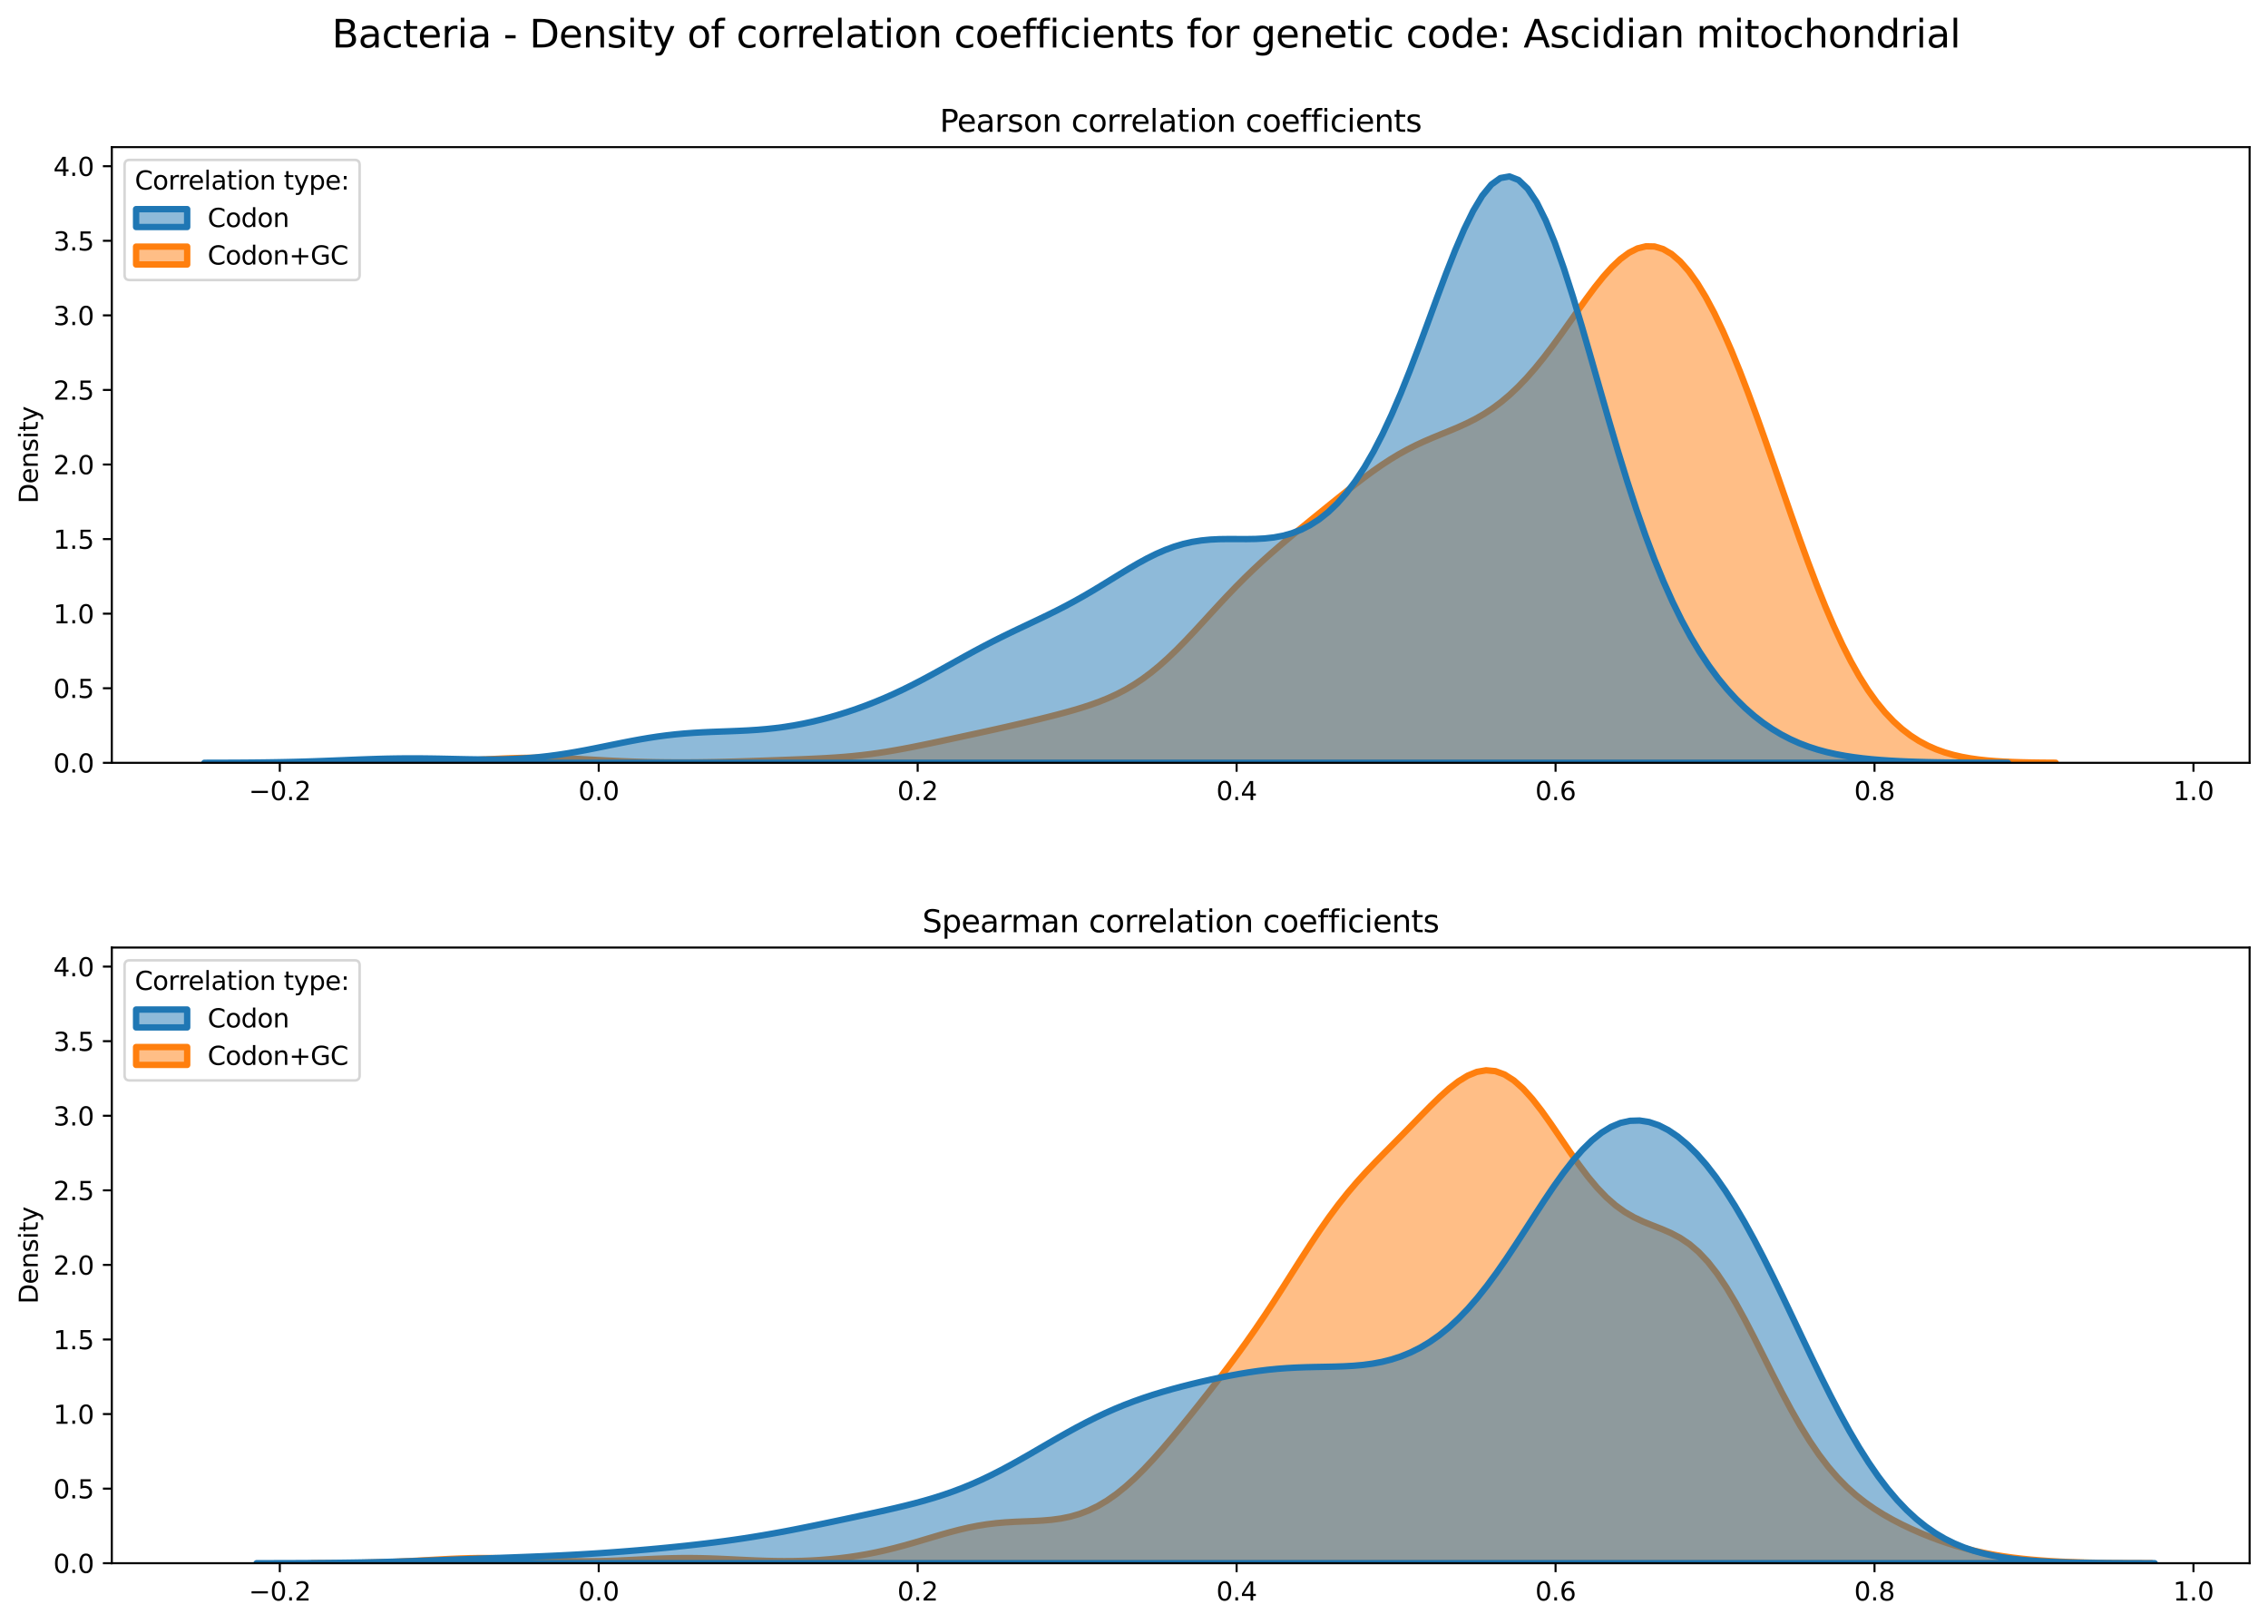 <?xml version="1.0" encoding="utf-8" standalone="no"?>
<!DOCTYPE svg PUBLIC "-//W3C//DTD SVG 1.1//EN"
  "http://www.w3.org/Graphics/SVG/1.1/DTD/svg11.dtd">
<svg xmlns:xlink="http://www.w3.org/1999/xlink" width="887.981pt" height="635.878pt" viewBox="0 0 887.981 635.878" xmlns="http://www.w3.org/2000/svg" version="1.1">
 <defs>
  <style type="text/css">*{stroke-linejoin: round; stroke-linecap: butt}</style>
 </defs>
 <g id="figure_1">
  <g id="patch_1">
   <path d="M 0 635.878 
L 887.981 635.878 
L 887.981 0 
L 0 0 
z
" style="fill: #ffffff"/>
  </g>
  <g id="axes_1">
   <g id="patch_2">
    <path d="M 43.781 298.643 
L 880.781 298.643 
L 880.781 57.6 
L 43.781 57.6 
z
" style="fill: #ffffff"/>
   </g>
   <g id="PolyCollection_1">
    <defs>
     <path id="me403be30d1" d="M 139.916 -337.249 
L 139.916 -337.235 
L 143.257 -337.235 
L 146.599 -337.235 
L 149.94 -337.235 
L 153.281 -337.235 
L 156.623 -337.235 
L 159.964 -337.235 
L 163.305 -337.235 
L 166.647 -337.235 
L 169.988 -337.235 
L 173.329 -337.235 
L 176.671 -337.235 
L 180.012 -337.235 
L 183.354 -337.235 
L 186.695 -337.235 
L 190.036 -337.235 
L 193.378 -337.235 
L 196.719 -337.235 
L 200.06 -337.235 
L 203.402 -337.235 
L 206.743 -337.235 
L 210.084 -337.235 
L 213.426 -337.235 
L 216.767 -337.235 
L 220.108 -337.235 
L 223.45 -337.235 
L 226.791 -337.235 
L 230.132 -337.235 
L 233.474 -337.235 
L 236.815 -337.235 
L 240.156 -337.235 
L 243.498 -337.235 
L 246.839 -337.235 
L 250.181 -337.235 
L 253.522 -337.235 
L 256.863 -337.235 
L 260.205 -337.235 
L 263.546 -337.235 
L 266.887 -337.235 
L 270.229 -337.235 
L 273.57 -337.235 
L 276.911 -337.235 
L 280.253 -337.235 
L 283.594 -337.235 
L 286.935 -337.235 
L 290.277 -337.235 
L 293.618 -337.235 
L 296.959 -337.235 
L 300.301 -337.235 
L 303.642 -337.235 
L 306.984 -337.235 
L 310.325 -337.235 
L 313.666 -337.235 
L 317.008 -337.235 
L 320.349 -337.235 
L 323.69 -337.235 
L 327.032 -337.235 
L 330.373 -337.235 
L 333.714 -337.235 
L 337.056 -337.235 
L 340.397 -337.235 
L 343.738 -337.235 
L 347.08 -337.235 
L 350.421 -337.235 
L 353.762 -337.235 
L 357.104 -337.235 
L 360.445 -337.235 
L 363.786 -337.235 
L 367.128 -337.235 
L 370.469 -337.235 
L 373.811 -337.235 
L 377.152 -337.235 
L 380.493 -337.235 
L 383.835 -337.235 
L 387.176 -337.235 
L 390.517 -337.235 
L 393.859 -337.235 
L 397.2 -337.235 
L 400.541 -337.235 
L 403.883 -337.235 
L 407.224 -337.235 
L 410.565 -337.235 
L 413.907 -337.235 
L 417.248 -337.235 
L 420.589 -337.235 
L 423.931 -337.235 
L 427.272 -337.235 
L 430.614 -337.235 
L 433.955 -337.235 
L 437.296 -337.235 
L 440.638 -337.235 
L 443.979 -337.235 
L 447.32 -337.235 
L 450.662 -337.235 
L 454.003 -337.235 
L 457.344 -337.235 
L 460.686 -337.235 
L 464.027 -337.235 
L 467.368 -337.235 
L 470.71 -337.235 
L 474.051 -337.235 
L 477.392 -337.235 
L 480.734 -337.235 
L 484.075 -337.235 
L 487.416 -337.235 
L 490.758 -337.235 
L 494.099 -337.235 
L 497.441 -337.235 
L 500.782 -337.235 
L 504.123 -337.235 
L 507.465 -337.235 
L 510.806 -337.235 
L 514.147 -337.235 
L 517.489 -337.235 
L 520.83 -337.235 
L 524.171 -337.235 
L 527.513 -337.235 
L 530.854 -337.235 
L 534.195 -337.235 
L 537.537 -337.235 
L 540.878 -337.235 
L 544.219 -337.235 
L 547.561 -337.235 
L 550.902 -337.235 
L 554.244 -337.235 
L 557.585 -337.235 
L 560.926 -337.235 
L 564.268 -337.235 
L 567.609 -337.235 
L 570.95 -337.235 
L 574.292 -337.235 
L 577.633 -337.235 
L 580.974 -337.235 
L 584.316 -337.235 
L 587.657 -337.235 
L 590.998 -337.235 
L 594.34 -337.235 
L 597.681 -337.235 
L 601.022 -337.235 
L 604.364 -337.235 
L 607.705 -337.235 
L 611.046 -337.235 
L 614.388 -337.235 
L 617.729 -337.235 
L 621.071 -337.235 
L 624.412 -337.235 
L 627.753 -337.235 
L 631.095 -337.235 
L 634.436 -337.235 
L 637.777 -337.235 
L 641.119 -337.235 
L 644.46 -337.235 
L 647.801 -337.235 
L 651.143 -337.235 
L 654.484 -337.235 
L 657.825 -337.235 
L 661.167 -337.235 
L 664.508 -337.235 
L 667.849 -337.235 
L 671.191 -337.235 
L 674.532 -337.235 
L 677.874 -337.235 
L 681.215 -337.235 
L 684.556 -337.235 
L 687.898 -337.235 
L 691.239 -337.235 
L 694.58 -337.235 
L 697.922 -337.235 
L 701.263 -337.235 
L 704.604 -337.235 
L 707.946 -337.235 
L 711.287 -337.235 
L 714.628 -337.235 
L 717.97 -337.235 
L 721.311 -337.235 
L 724.652 -337.235 
L 727.994 -337.235 
L 731.335 -337.235 
L 734.677 -337.235 
L 738.018 -337.235 
L 741.359 -337.235 
L 744.701 -337.235 
L 748.042 -337.235 
L 751.383 -337.235 
L 754.725 -337.235 
L 758.066 -337.235 
L 761.407 -337.235 
L 764.749 -337.235 
L 768.09 -337.235 
L 771.431 -337.235 
L 774.773 -337.235 
L 778.114 -337.235 
L 781.455 -337.235 
L 784.797 -337.235 
L 788.138 -337.235 
L 791.479 -337.235 
L 794.821 -337.235 
L 798.162 -337.235 
L 801.504 -337.235 
L 804.845 -337.235 
L 804.845 -337.27 
L 804.845 -337.27 
L 801.504 -337.291 
L 798.162 -337.324 
L 794.821 -337.373 
L 791.479 -337.445 
L 788.138 -337.547 
L 784.797 -337.691 
L 781.455 -337.889 
L 778.114 -338.157 
L 774.773 -338.514 
L 771.431 -338.981 
L 768.09 -339.583 
L 764.749 -340.35 
L 761.407 -341.313 
L 758.066 -342.508 
L 754.725 -343.976 
L 751.383 -345.758 
L 748.042 -347.903 
L 744.701 -350.457 
L 741.359 -353.472 
L 738.018 -356.995 
L 734.677 -361.072 
L 731.335 -365.742 
L 727.994 -371.035 
L 724.652 -376.968 
L 721.311 -383.544 
L 717.97 -390.748 
L 714.628 -398.545 
L 711.287 -406.882 
L 707.946 -415.688 
L 704.604 -424.873 
L 701.263 -434.335 
L 697.922 -443.961 
L 694.58 -453.635 
L 691.239 -463.236 
L 687.898 -472.648 
L 684.556 -481.759 
L 681.215 -490.468 
L 677.874 -498.682 
L 674.532 -506.317 
L 671.191 -513.301 
L 667.849 -519.568 
L 664.508 -525.06 
L 661.167 -529.727 
L 657.825 -533.522 
L 654.484 -536.41 
L 651.143 -538.365 
L 647.801 -539.376 
L 644.46 -539.451 
L 641.119 -538.617 
L 637.777 -536.926 
L 634.436 -534.454 
L 631.095 -531.296 
L 627.753 -527.567 
L 624.412 -523.392 
L 621.071 -518.901 
L 617.729 -514.222 
L 614.388 -509.474 
L 611.046 -504.764 
L 607.705 -500.183 
L 604.364 -495.805 
L 601.022 -491.687 
L 597.681 -487.869 
L 594.34 -484.379 
L 590.998 -481.23 
L 587.657 -478.421 
L 584.316 -475.94 
L 580.974 -473.764 
L 577.633 -471.857 
L 574.292 -470.172 
L 570.95 -468.655 
L 567.609 -467.248 
L 564.268 -465.887 
L 560.926 -464.514 
L 557.585 -463.073 
L 554.244 -461.522 
L 550.902 -459.828 
L 547.561 -457.971 
L 544.219 -455.946 
L 540.878 -453.76 
L 537.537 -451.428 
L 534.195 -448.974 
L 530.854 -446.423 
L 527.513 -443.803 
L 524.171 -441.137 
L 520.83 -438.445 
L 517.489 -435.74 
L 514.147 -433.026 
L 510.806 -430.303 
L 507.465 -427.56 
L 504.123 -424.785 
L 500.782 -421.957 
L 497.441 -419.056 
L 494.099 -416.061 
L 490.758 -412.954 
L 487.416 -409.725 
L 484.075 -406.371 
L 480.734 -402.9 
L 477.392 -399.335 
L 474.051 -395.707 
L 470.71 -392.059 
L 467.368 -388.442 
L 464.027 -384.909 
L 460.686 -381.511 
L 457.344 -378.297 
L 454.003 -375.303 
L 450.662 -372.558 
L 447.32 -370.073 
L 443.979 -367.851 
L 440.638 -365.881 
L 437.296 -364.142 
L 433.955 -362.61 
L 430.614 -361.253 
L 427.272 -360.041 
L 423.931 -358.944 
L 420.589 -357.936 
L 417.248 -356.995 
L 413.907 -356.104 
L 410.565 -355.249 
L 407.224 -354.422 
L 403.883 -353.615 
L 400.541 -352.826 
L 397.2 -352.052 
L 393.859 -351.29 
L 390.517 -350.539 
L 387.176 -349.798 
L 383.835 -349.064 
L 380.493 -348.336 
L 377.152 -347.612 
L 373.811 -346.891 
L 370.469 -346.174 
L 367.128 -345.462 
L 363.786 -344.758 
L 360.445 -344.069 
L 357.104 -343.399 
L 353.762 -342.756 
L 350.421 -342.149 
L 347.08 -341.585 
L 343.738 -341.07 
L 340.397 -340.609 
L 337.056 -340.204 
L 333.714 -339.855 
L 330.373 -339.559 
L 327.032 -339.31 
L 323.69 -339.1 
L 320.349 -338.922 
L 317.008 -338.768 
L 313.666 -338.63 
L 310.325 -338.501 
L 306.984 -338.377 
L 303.642 -338.256 
L 300.301 -338.137 
L 296.959 -338.02 
L 293.618 -337.907 
L 290.277 -337.8 
L 286.935 -337.703 
L 283.594 -337.616 
L 280.253 -337.542 
L 276.911 -337.483 
L 273.57 -337.439 
L 270.229 -337.412 
L 266.887 -337.401 
L 263.546 -337.409 
L 260.205 -337.435 
L 256.863 -337.481 
L 253.522 -337.548 
L 250.181 -337.636 
L 246.839 -337.747 
L 243.498 -337.879 
L 240.156 -338.03 
L 236.815 -338.196 
L 233.474 -338.373 
L 230.132 -338.552 
L 226.791 -338.726 
L 223.45 -338.886 
L 220.108 -339.023 
L 216.767 -339.127 
L 213.426 -339.194 
L 210.084 -339.218 
L 206.743 -339.197 
L 203.402 -339.134 
L 200.06 -339.032 
L 196.719 -338.898 
L 193.378 -338.739 
L 190.036 -338.566 
L 186.695 -338.386 
L 183.354 -338.208 
L 180.012 -338.04 
L 176.671 -337.886 
L 173.329 -337.749 
L 169.988 -337.632 
L 166.647 -337.535 
L 163.305 -337.457 
L 159.964 -337.395 
L 156.623 -337.348 
L 153.281 -337.313 
L 149.94 -337.287 
L 146.599 -337.269 
L 143.257 -337.257 
L 139.916 -337.249 
z
" style="stroke: #ff7f0e; stroke-width: 2.5"/>
    </defs>
    <g clip-path="url(#pdc37e0f5b5)">
     <use xlink:href="#me403be30d1" x="0" y="635.878" style="fill: #ff7f0e; fill-opacity: 0.5; stroke: #ff7f0e; stroke-width: 2.5"/>
    </g>
   </g>
   <g id="PolyCollection_2">
    <defs>
     <path id="m16b75cacec" d="M 80.022 -337.247 
L 80.022 -337.235 
L 83.571 -337.235 
L 87.119 -337.235 
L 90.668 -337.235 
L 94.216 -337.235 
L 97.765 -337.235 
L 101.313 -337.235 
L 104.862 -337.235 
L 108.41 -337.235 
L 111.958 -337.235 
L 115.507 -337.235 
L 119.055 -337.235 
L 122.604 -337.235 
L 126.152 -337.235 
L 129.701 -337.235 
L 133.249 -337.235 
L 136.798 -337.235 
L 140.346 -337.235 
L 143.894 -337.235 
L 147.443 -337.235 
L 150.991 -337.235 
L 154.54 -337.235 
L 158.088 -337.235 
L 161.637 -337.235 
L 165.185 -337.235 
L 168.734 -337.235 
L 172.282 -337.235 
L 175.83 -337.235 
L 179.379 -337.235 
L 182.927 -337.235 
L 186.476 -337.235 
L 190.024 -337.235 
L 193.573 -337.235 
L 197.121 -337.235 
L 200.67 -337.235 
L 204.218 -337.235 
L 207.766 -337.235 
L 211.315 -337.235 
L 214.863 -337.235 
L 218.412 -337.235 
L 221.96 -337.235 
L 225.509 -337.235 
L 229.057 -337.235 
L 232.606 -337.235 
L 236.154 -337.235 
L 239.702 -337.235 
L 243.251 -337.235 
L 246.799 -337.235 
L 250.348 -337.235 
L 253.896 -337.235 
L 257.445 -337.235 
L 260.993 -337.235 
L 264.542 -337.235 
L 268.09 -337.235 
L 271.638 -337.235 
L 275.187 -337.235 
L 278.735 -337.235 
L 282.284 -337.235 
L 285.832 -337.235 
L 289.381 -337.235 
L 292.929 -337.235 
L 296.478 -337.235 
L 300.026 -337.235 
L 303.575 -337.235 
L 307.123 -337.235 
L 310.671 -337.235 
L 314.22 -337.235 
L 317.768 -337.235 
L 321.317 -337.235 
L 324.865 -337.235 
L 328.414 -337.235 
L 331.962 -337.235 
L 335.511 -337.235 
L 339.059 -337.235 
L 342.607 -337.235 
L 346.156 -337.235 
L 349.704 -337.235 
L 353.253 -337.235 
L 356.801 -337.235 
L 360.35 -337.235 
L 363.898 -337.235 
L 367.447 -337.235 
L 370.995 -337.235 
L 374.543 -337.235 
L 378.092 -337.235 
L 381.64 -337.235 
L 385.189 -337.235 
L 388.737 -337.235 
L 392.286 -337.235 
L 395.834 -337.235 
L 399.383 -337.235 
L 402.931 -337.235 
L 406.479 -337.235 
L 410.028 -337.235 
L 413.576 -337.235 
L 417.125 -337.235 
L 420.673 -337.235 
L 424.222 -337.235 
L 427.77 -337.235 
L 431.319 -337.235 
L 434.867 -337.235 
L 438.415 -337.235 
L 441.964 -337.235 
L 445.512 -337.235 
L 449.061 -337.235 
L 452.609 -337.235 
L 456.158 -337.235 
L 459.706 -337.235 
L 463.255 -337.235 
L 466.803 -337.235 
L 470.351 -337.235 
L 473.9 -337.235 
L 477.448 -337.235 
L 480.997 -337.235 
L 484.545 -337.235 
L 488.094 -337.235 
L 491.642 -337.235 
L 495.191 -337.235 
L 498.739 -337.235 
L 502.288 -337.235 
L 505.836 -337.235 
L 509.384 -337.235 
L 512.933 -337.235 
L 516.481 -337.235 
L 520.03 -337.235 
L 523.578 -337.235 
L 527.127 -337.235 
L 530.675 -337.235 
L 534.224 -337.235 
L 537.772 -337.235 
L 541.32 -337.235 
L 544.869 -337.235 
L 548.417 -337.235 
L 551.966 -337.235 
L 555.514 -337.235 
L 559.063 -337.235 
L 562.611 -337.235 
L 566.16 -337.235 
L 569.708 -337.235 
L 573.256 -337.235 
L 576.805 -337.235 
L 580.353 -337.235 
L 583.902 -337.235 
L 587.45 -337.235 
L 590.999 -337.235 
L 594.547 -337.235 
L 598.096 -337.235 
L 601.644 -337.235 
L 605.192 -337.235 
L 608.741 -337.235 
L 612.289 -337.235 
L 615.838 -337.235 
L 619.386 -337.235 
L 622.935 -337.235 
L 626.483 -337.235 
L 630.032 -337.235 
L 633.58 -337.235 
L 637.128 -337.235 
L 640.677 -337.235 
L 644.225 -337.235 
L 647.774 -337.235 
L 651.322 -337.235 
L 654.871 -337.235 
L 658.419 -337.235 
L 661.968 -337.235 
L 665.516 -337.235 
L 669.064 -337.235 
L 672.613 -337.235 
L 676.161 -337.235 
L 679.71 -337.235 
L 683.258 -337.235 
L 686.807 -337.235 
L 690.355 -337.235 
L 693.904 -337.235 
L 697.452 -337.235 
L 701.001 -337.235 
L 704.549 -337.235 
L 708.097 -337.235 
L 711.646 -337.235 
L 715.194 -337.235 
L 718.743 -337.235 
L 722.291 -337.235 
L 725.84 -337.235 
L 729.388 -337.235 
L 732.937 -337.235 
L 736.485 -337.235 
L 740.033 -337.235 
L 743.582 -337.235 
L 747.13 -337.235 
L 750.679 -337.235 
L 754.227 -337.235 
L 757.776 -337.235 
L 761.324 -337.235 
L 764.873 -337.235 
L 768.421 -337.235 
L 771.969 -337.235 
L 775.518 -337.235 
L 779.066 -337.235 
L 782.615 -337.235 
L 786.163 -337.235 
L 786.163 -337.246 
L 786.163 -337.246 
L 782.615 -337.252 
L 779.066 -337.26 
L 775.518 -337.272 
L 771.969 -337.29 
L 768.421 -337.313 
L 764.873 -337.346 
L 761.324 -337.389 
L 757.776 -337.447 
L 754.227 -337.521 
L 750.679 -337.618 
L 747.13 -337.74 
L 743.582 -337.895 
L 740.033 -338.089 
L 736.485 -338.329 
L 732.937 -338.627 
L 729.388 -338.993 
L 725.84 -339.442 
L 722.291 -339.988 
L 718.743 -340.65 
L 715.194 -341.449 
L 711.646 -342.407 
L 708.097 -343.548 
L 704.549 -344.895 
L 701.001 -346.476 
L 697.452 -348.313 
L 693.904 -350.432 
L 690.355 -352.857 
L 686.807 -355.611 
L 683.258 -358.717 
L 679.71 -362.203 
L 676.161 -366.095 
L 672.613 -370.428 
L 669.064 -375.24 
L 665.516 -380.575 
L 661.968 -386.482 
L 658.419 -393.013 
L 654.871 -400.219 
L 651.322 -408.145 
L 647.774 -416.825 
L 644.225 -426.271 
L 640.677 -436.47 
L 637.128 -447.376 
L 633.58 -458.901 
L 630.032 -470.915 
L 626.483 -483.242 
L 622.935 -495.666 
L 619.386 -507.931 
L 615.838 -519.752 
L 612.289 -530.83 
L 608.741 -540.864 
L 605.192 -549.569 
L 601.644 -556.689 
L 598.096 -562.02 
L 594.547 -565.415 
L 590.999 -566.8 
L 587.45 -566.176 
L 583.902 -563.62 
L 580.353 -559.279 
L 576.805 -553.358 
L 573.256 -546.11 
L 569.708 -537.819 
L 566.16 -528.781 
L 562.611 -519.29 
L 559.063 -509.623 
L 555.514 -500.029 
L 551.966 -490.718 
L 548.417 -481.861 
L 544.869 -473.585 
L 541.32 -465.977 
L 537.772 -459.088 
L 534.224 -452.937 
L 530.675 -447.52 
L 527.127 -442.813 
L 523.578 -438.781 
L 520.03 -435.381 
L 516.481 -432.564 
L 512.933 -430.283 
L 509.384 -428.486 
L 505.836 -427.122 
L 502.288 -426.138 
L 498.739 -425.476 
L 495.191 -425.08 
L 491.642 -424.885 
L 488.094 -424.827 
L 484.545 -424.838 
L 480.997 -424.851 
L 477.448 -424.802 
L 473.9 -424.631 
L 470.351 -424.286 
L 466.803 -423.727 
L 463.255 -422.926 
L 459.706 -421.869 
L 456.158 -420.558 
L 452.609 -419.007 
L 449.061 -417.244 
L 445.512 -415.306 
L 441.964 -413.238 
L 438.415 -411.087 
L 434.867 -408.899 
L 431.319 -406.716 
L 427.77 -404.574 
L 424.222 -402.499 
L 420.673 -400.506 
L 417.125 -398.601 
L 413.576 -396.778 
L 410.028 -395.024 
L 406.479 -393.321 
L 402.931 -391.645 
L 399.383 -389.972 
L 395.834 -388.28 
L 392.286 -386.55 
L 388.737 -384.771 
L 385.189 -382.936 
L 381.64 -381.046 
L 378.092 -379.111 
L 374.543 -377.144 
L 370.995 -375.165 
L 367.447 -373.193 
L 363.898 -371.251 
L 360.35 -369.358 
L 356.801 -367.531 
L 353.253 -365.783 
L 349.704 -364.123 
L 346.156 -362.556 
L 342.607 -361.082 
L 339.059 -359.701 
L 335.511 -358.41 
L 331.962 -357.208 
L 328.414 -356.093 
L 324.865 -355.064 
L 321.317 -354.124 
L 317.768 -353.274 
L 314.22 -352.518 
L 310.671 -351.859 
L 307.123 -351.296 
L 303.575 -350.828 
L 300.026 -350.45 
L 296.478 -350.153 
L 292.929 -349.925 
L 289.381 -349.749 
L 285.832 -349.606 
L 282.284 -349.478 
L 278.735 -349.344 
L 275.187 -349.183 
L 271.638 -348.979 
L 268.09 -348.719 
L 264.542 -348.391 
L 260.993 -347.991 
L 257.445 -347.517 
L 253.896 -346.973 
L 250.348 -346.368 
L 246.799 -345.71 
L 243.251 -345.015 
L 239.702 -344.298 
L 236.154 -343.574 
L 232.606 -342.859 
L 229.057 -342.169 
L 225.509 -341.519 
L 221.96 -340.918 
L 218.412 -340.379 
L 214.863 -339.906 
L 211.315 -339.506 
L 207.766 -339.179 
L 204.218 -338.926 
L 200.67 -338.742 
L 197.121 -338.623 
L 193.573 -338.562 
L 190.024 -338.55 
L 186.476 -338.576 
L 182.927 -338.631 
L 179.379 -338.703 
L 175.83 -338.781 
L 172.282 -338.856 
L 168.734 -338.917 
L 165.185 -338.959 
L 161.637 -338.975 
L 158.088 -338.963 
L 154.54 -338.921 
L 150.991 -338.851 
L 147.443 -338.755 
L 143.894 -338.638 
L 140.346 -338.507 
L 136.798 -338.366 
L 133.249 -338.221 
L 129.701 -338.079 
L 126.152 -337.944 
L 122.604 -337.819 
L 119.055 -337.707 
L 115.507 -337.609 
L 111.958 -337.526 
L 108.41 -337.457 
L 104.862 -337.401 
L 101.313 -337.357 
L 97.765 -337.323 
L 94.216 -337.297 
L 90.668 -337.278 
L 87.119 -337.264 
L 83.571 -337.254 
L 80.022 -337.247 
z
" style="stroke: #1f77b4; stroke-width: 2.5"/>
    </defs>
    <g clip-path="url(#pdc37e0f5b5)">
     <use xlink:href="#m16b75cacec" x="0" y="635.878" style="fill: #1f77b4; fill-opacity: 0.5; stroke: #1f77b4; stroke-width: 2.5"/>
    </g>
   </g>
   <g id="matplotlib.axis_1">
    <g id="xtick_1">
     <g id="line2d_1">
      <defs>
       <path id="m20e0590d81" d="M 0 0 
L 0 3.5 
" style="stroke: #000000; stroke-width: 0.8"/>
      </defs>
      <g>
       <use xlink:href="#m20e0590d81" x="109.543" y="298.643" style="stroke: #000000; stroke-width: 0.8"/>
      </g>
     </g>
     <g id="text_1">
      <!-- −0.2 -->
      <g transform="translate(97.401 313.242) scale(0.1 -0.1)">
       <defs>
        <path id="DejaVuSans-2212" d="M 678 2272 
L 4684 2272 
L 4684 1741 
L 678 1741 
L 678 2272 
z
" transform="scale(0.016)"/>
        <path id="DejaVuSans-30" d="M 2034 4250 
Q 1547 4250 1301 3770 
Q 1056 3291 1056 2328 
Q 1056 1369 1301 889 
Q 1547 409 2034 409 
Q 2525 409 2770 889 
Q 3016 1369 3016 2328 
Q 3016 3291 2770 3770 
Q 2525 4250 2034 4250 
z
M 2034 4750 
Q 2819 4750 3233 4129 
Q 3647 3509 3647 2328 
Q 3647 1150 3233 529 
Q 2819 -91 2034 -91 
Q 1250 -91 836 529 
Q 422 1150 422 2328 
Q 422 3509 836 4129 
Q 1250 4750 2034 4750 
z
" transform="scale(0.016)"/>
        <path id="DejaVuSans-2e" d="M 684 794 
L 1344 794 
L 1344 0 
L 684 0 
L 684 794 
z
" transform="scale(0.016)"/>
        <path id="DejaVuSans-32" d="M 1228 531 
L 3431 531 
L 3431 0 
L 469 0 
L 469 531 
Q 828 903 1448 1529 
Q 2069 2156 2228 2338 
Q 2531 2678 2651 2914 
Q 2772 3150 2772 3378 
Q 2772 3750 2511 3984 
Q 2250 4219 1831 4219 
Q 1534 4219 1204 4116 
Q 875 4013 500 3803 
L 500 4441 
Q 881 4594 1212 4672 
Q 1544 4750 1819 4750 
Q 2544 4750 2975 4387 
Q 3406 4025 3406 3419 
Q 3406 3131 3298 2873 
Q 3191 2616 2906 2266 
Q 2828 2175 2409 1742 
Q 1991 1309 1228 531 
z
" transform="scale(0.016)"/>
       </defs>
       <use xlink:href="#DejaVuSans-2212"/>
       <use xlink:href="#DejaVuSans-30" x="83.789"/>
       <use xlink:href="#DejaVuSans-2e" x="147.412"/>
       <use xlink:href="#DejaVuSans-32" x="179.199"/>
      </g>
     </g>
    </g>
    <g id="xtick_2">
     <g id="line2d_2">
      <g>
       <use xlink:href="#m20e0590d81" x="234.418" y="298.643" style="stroke: #000000; stroke-width: 0.8"/>
      </g>
     </g>
     <g id="text_2">
      <!-- 0.0 -->
      <g transform="translate(226.466 313.242) scale(0.1 -0.1)">
       <use xlink:href="#DejaVuSans-30"/>
       <use xlink:href="#DejaVuSans-2e" x="63.623"/>
       <use xlink:href="#DejaVuSans-30" x="95.41"/>
      </g>
     </g>
    </g>
    <g id="xtick_3">
     <g id="line2d_3">
      <g>
       <use xlink:href="#m20e0590d81" x="359.293" y="298.643" style="stroke: #000000; stroke-width: 0.8"/>
      </g>
     </g>
     <g id="text_3">
      <!-- 0.2 -->
      <g transform="translate(351.342 313.242) scale(0.1 -0.1)">
       <use xlink:href="#DejaVuSans-30"/>
       <use xlink:href="#DejaVuSans-2e" x="63.623"/>
       <use xlink:href="#DejaVuSans-32" x="95.41"/>
      </g>
     </g>
    </g>
    <g id="xtick_4">
     <g id="line2d_4">
      <g>
       <use xlink:href="#m20e0590d81" x="484.168" y="298.643" style="stroke: #000000; stroke-width: 0.8"/>
      </g>
     </g>
     <g id="text_4">
      <!-- 0.4 -->
      <g transform="translate(476.217 313.242) scale(0.1 -0.1)">
       <defs>
        <path id="DejaVuSans-34" d="M 2419 4116 
L 825 1625 
L 2419 1625 
L 2419 4116 
z
M 2253 4666 
L 3047 4666 
L 3047 1625 
L 3713 1625 
L 3713 1100 
L 3047 1100 
L 3047 0 
L 2419 0 
L 2419 1100 
L 313 1100 
L 313 1709 
L 2253 4666 
z
" transform="scale(0.016)"/>
       </defs>
       <use xlink:href="#DejaVuSans-30"/>
       <use xlink:href="#DejaVuSans-2e" x="63.623"/>
       <use xlink:href="#DejaVuSans-34" x="95.41"/>
      </g>
     </g>
    </g>
    <g id="xtick_5">
     <g id="line2d_5">
      <g>
       <use xlink:href="#m20e0590d81" x="609.044" y="298.643" style="stroke: #000000; stroke-width: 0.8"/>
      </g>
     </g>
     <g id="text_5">
      <!-- 0.6 -->
      <g transform="translate(601.092 313.242) scale(0.1 -0.1)">
       <defs>
        <path id="DejaVuSans-36" d="M 2113 2584 
Q 1688 2584 1439 2293 
Q 1191 2003 1191 1497 
Q 1191 994 1439 701 
Q 1688 409 2113 409 
Q 2538 409 2786 701 
Q 3034 994 3034 1497 
Q 3034 2003 2786 2293 
Q 2538 2584 2113 2584 
z
M 3366 4563 
L 3366 3988 
Q 3128 4100 2886 4159 
Q 2644 4219 2406 4219 
Q 1781 4219 1451 3797 
Q 1122 3375 1075 2522 
Q 1259 2794 1537 2939 
Q 1816 3084 2150 3084 
Q 2853 3084 3261 2657 
Q 3669 2231 3669 1497 
Q 3669 778 3244 343 
Q 2819 -91 2113 -91 
Q 1303 -91 875 529 
Q 447 1150 447 2328 
Q 447 3434 972 4092 
Q 1497 4750 2381 4750 
Q 2619 4750 2861 4703 
Q 3103 4656 3366 4563 
z
" transform="scale(0.016)"/>
       </defs>
       <use xlink:href="#DejaVuSans-30"/>
       <use xlink:href="#DejaVuSans-2e" x="63.623"/>
       <use xlink:href="#DejaVuSans-36" x="95.41"/>
      </g>
     </g>
    </g>
    <g id="xtick_6">
     <g id="line2d_6">
      <g>
       <use xlink:href="#m20e0590d81" x="733.919" y="298.643" style="stroke: #000000; stroke-width: 0.8"/>
      </g>
     </g>
     <g id="text_6">
      <!-- 0.8 -->
      <g transform="translate(725.967 313.242) scale(0.1 -0.1)">
       <defs>
        <path id="DejaVuSans-38" d="M 2034 2216 
Q 1584 2216 1326 1975 
Q 1069 1734 1069 1313 
Q 1069 891 1326 650 
Q 1584 409 2034 409 
Q 2484 409 2743 651 
Q 3003 894 3003 1313 
Q 3003 1734 2745 1975 
Q 2488 2216 2034 2216 
z
M 1403 2484 
Q 997 2584 770 2862 
Q 544 3141 544 3541 
Q 544 4100 942 4425 
Q 1341 4750 2034 4750 
Q 2731 4750 3128 4425 
Q 3525 4100 3525 3541 
Q 3525 3141 3298 2862 
Q 3072 2584 2669 2484 
Q 3125 2378 3379 2068 
Q 3634 1759 3634 1313 
Q 3634 634 3220 271 
Q 2806 -91 2034 -91 
Q 1263 -91 848 271 
Q 434 634 434 1313 
Q 434 1759 690 2068 
Q 947 2378 1403 2484 
z
M 1172 3481 
Q 1172 3119 1398 2916 
Q 1625 2713 2034 2713 
Q 2441 2713 2670 2916 
Q 2900 3119 2900 3481 
Q 2900 3844 2670 4047 
Q 2441 4250 2034 4250 
Q 1625 4250 1398 4047 
Q 1172 3844 1172 3481 
z
" transform="scale(0.016)"/>
       </defs>
       <use xlink:href="#DejaVuSans-30"/>
       <use xlink:href="#DejaVuSans-2e" x="63.623"/>
       <use xlink:href="#DejaVuSans-38" x="95.41"/>
      </g>
     </g>
    </g>
    <g id="xtick_7">
     <g id="line2d_7">
      <g>
       <use xlink:href="#m20e0590d81" x="858.794" y="298.643" style="stroke: #000000; stroke-width: 0.8"/>
      </g>
     </g>
     <g id="text_7">
      <!-- 1.0 -->
      <g transform="translate(850.843 313.242) scale(0.1 -0.1)">
       <defs>
        <path id="DejaVuSans-31" d="M 794 531 
L 1825 531 
L 1825 4091 
L 703 3866 
L 703 4441 
L 1819 4666 
L 2450 4666 
L 2450 531 
L 3481 531 
L 3481 0 
L 794 0 
L 794 531 
z
" transform="scale(0.016)"/>
       </defs>
       <use xlink:href="#DejaVuSans-31"/>
       <use xlink:href="#DejaVuSans-2e" x="63.623"/>
       <use xlink:href="#DejaVuSans-30" x="95.41"/>
      </g>
     </g>
    </g>
   </g>
   <g id="matplotlib.axis_2">
    <g id="ytick_1">
     <g id="line2d_8">
      <defs>
       <path id="m9f04621db0" d="M 0 0 
L -3.5 0 
" style="stroke: #000000; stroke-width: 0.8"/>
      </defs>
      <g>
       <use xlink:href="#m9f04621db0" x="43.781" y="298.643" style="stroke: #000000; stroke-width: 0.8"/>
      </g>
     </g>
     <g id="text_8">
      <!-- 0.0 -->
      <g transform="translate(20.878 302.443) scale(0.1 -0.1)">
       <use xlink:href="#DejaVuSans-30"/>
       <use xlink:href="#DejaVuSans-2e" x="63.623"/>
       <use xlink:href="#DejaVuSans-30" x="95.41"/>
      </g>
     </g>
    </g>
    <g id="ytick_2">
     <g id="line2d_9">
      <g>
       <use xlink:href="#m9f04621db0" x="43.781" y="269.447" style="stroke: #000000; stroke-width: 0.8"/>
      </g>
     </g>
     <g id="text_9">
      <!-- 0.5 -->
      <g transform="translate(20.878 273.246) scale(0.1 -0.1)">
       <defs>
        <path id="DejaVuSans-35" d="M 691 4666 
L 3169 4666 
L 3169 4134 
L 1269 4134 
L 1269 2991 
Q 1406 3038 1543 3061 
Q 1681 3084 1819 3084 
Q 2600 3084 3056 2656 
Q 3513 2228 3513 1497 
Q 3513 744 3044 326 
Q 2575 -91 1722 -91 
Q 1428 -91 1123 -41 
Q 819 9 494 109 
L 494 744 
Q 775 591 1075 516 
Q 1375 441 1709 441 
Q 2250 441 2565 725 
Q 2881 1009 2881 1497 
Q 2881 1984 2565 2268 
Q 2250 2553 1709 2553 
Q 1456 2553 1204 2497 
Q 953 2441 691 2322 
L 691 4666 
z
" transform="scale(0.016)"/>
       </defs>
       <use xlink:href="#DejaVuSans-30"/>
       <use xlink:href="#DejaVuSans-2e" x="63.623"/>
       <use xlink:href="#DejaVuSans-35" x="95.41"/>
      </g>
     </g>
    </g>
    <g id="ytick_3">
     <g id="line2d_10">
      <g>
       <use xlink:href="#m9f04621db0" x="43.781" y="240.251" style="stroke: #000000; stroke-width: 0.8"/>
      </g>
     </g>
     <g id="text_10">
      <!-- 1.0 -->
      <g transform="translate(20.878 244.05) scale(0.1 -0.1)">
       <use xlink:href="#DejaVuSans-31"/>
       <use xlink:href="#DejaVuSans-2e" x="63.623"/>
       <use xlink:href="#DejaVuSans-30" x="95.41"/>
      </g>
     </g>
    </g>
    <g id="ytick_4">
     <g id="line2d_11">
      <g>
       <use xlink:href="#m9f04621db0" x="43.781" y="211.054" style="stroke: #000000; stroke-width: 0.8"/>
      </g>
     </g>
     <g id="text_11">
      <!-- 1.5 -->
      <g transform="translate(20.878 214.853) scale(0.1 -0.1)">
       <use xlink:href="#DejaVuSans-31"/>
       <use xlink:href="#DejaVuSans-2e" x="63.623"/>
       <use xlink:href="#DejaVuSans-35" x="95.41"/>
      </g>
     </g>
    </g>
    <g id="ytick_5">
     <g id="line2d_12">
      <g>
       <use xlink:href="#m9f04621db0" x="43.781" y="181.858" style="stroke: #000000; stroke-width: 0.8"/>
      </g>
     </g>
     <g id="text_12">
      <!-- 2.0 -->
      <g transform="translate(20.878 185.657) scale(0.1 -0.1)">
       <use xlink:href="#DejaVuSans-32"/>
       <use xlink:href="#DejaVuSans-2e" x="63.623"/>
       <use xlink:href="#DejaVuSans-30" x="95.41"/>
      </g>
     </g>
    </g>
    <g id="ytick_6">
     <g id="line2d_13">
      <g>
       <use xlink:href="#m9f04621db0" x="43.781" y="152.661" style="stroke: #000000; stroke-width: 0.8"/>
      </g>
     </g>
     <g id="text_13">
      <!-- 2.5 -->
      <g transform="translate(20.878 156.461) scale(0.1 -0.1)">
       <use xlink:href="#DejaVuSans-32"/>
       <use xlink:href="#DejaVuSans-2e" x="63.623"/>
       <use xlink:href="#DejaVuSans-35" x="95.41"/>
      </g>
     </g>
    </g>
    <g id="ytick_7">
     <g id="line2d_14">
      <g>
       <use xlink:href="#m9f04621db0" x="43.781" y="123.465" style="stroke: #000000; stroke-width: 0.8"/>
      </g>
     </g>
     <g id="text_14">
      <!-- 3.0 -->
      <g transform="translate(20.878 127.264) scale(0.1 -0.1)">
       <defs>
        <path id="DejaVuSans-33" d="M 2597 2516 
Q 3050 2419 3304 2112 
Q 3559 1806 3559 1356 
Q 3559 666 3084 287 
Q 2609 -91 1734 -91 
Q 1441 -91 1130 -33 
Q 819 25 488 141 
L 488 750 
Q 750 597 1062 519 
Q 1375 441 1716 441 
Q 2309 441 2620 675 
Q 2931 909 2931 1356 
Q 2931 1769 2642 2001 
Q 2353 2234 1838 2234 
L 1294 2234 
L 1294 2753 
L 1863 2753 
Q 2328 2753 2575 2939 
Q 2822 3125 2822 3475 
Q 2822 3834 2567 4026 
Q 2313 4219 1838 4219 
Q 1578 4219 1281 4162 
Q 984 4106 628 3988 
L 628 4550 
Q 988 4650 1302 4700 
Q 1616 4750 1894 4750 
Q 2613 4750 3031 4423 
Q 3450 4097 3450 3541 
Q 3450 3153 3228 2886 
Q 3006 2619 2597 2516 
z
" transform="scale(0.016)"/>
       </defs>
       <use xlink:href="#DejaVuSans-33"/>
       <use xlink:href="#DejaVuSans-2e" x="63.623"/>
       <use xlink:href="#DejaVuSans-30" x="95.41"/>
      </g>
     </g>
    </g>
    <g id="ytick_8">
     <g id="line2d_15">
      <g>
       <use xlink:href="#m9f04621db0" x="43.781" y="94.269" style="stroke: #000000; stroke-width: 0.8"/>
      </g>
     </g>
     <g id="text_15">
      <!-- 3.5 -->
      <g transform="translate(20.878 98.068) scale(0.1 -0.1)">
       <use xlink:href="#DejaVuSans-33"/>
       <use xlink:href="#DejaVuSans-2e" x="63.623"/>
       <use xlink:href="#DejaVuSans-35" x="95.41"/>
      </g>
     </g>
    </g>
    <g id="ytick_9">
     <g id="line2d_16">
      <g>
       <use xlink:href="#m9f04621db0" x="43.781" y="65.072" style="stroke: #000000; stroke-width: 0.8"/>
      </g>
     </g>
     <g id="text_16">
      <!-- 4.0 -->
      <g transform="translate(20.878 68.871) scale(0.1 -0.1)">
       <use xlink:href="#DejaVuSans-34"/>
       <use xlink:href="#DejaVuSans-2e" x="63.623"/>
       <use xlink:href="#DejaVuSans-30" x="95.41"/>
      </g>
     </g>
    </g>
    <g id="text_17">
     <!-- Density -->
     <g transform="translate(14.798 197.13) rotate(-90) scale(0.1 -0.1)">
      <defs>
       <path id="DejaVuSans-44" d="M 1259 4147 
L 1259 519 
L 2022 519 
Q 2988 519 3436 956 
Q 3884 1394 3884 2338 
Q 3884 3275 3436 3711 
Q 2988 4147 2022 4147 
L 1259 4147 
z
M 628 4666 
L 1925 4666 
Q 3281 4666 3915 4102 
Q 4550 3538 4550 2338 
Q 4550 1131 3912 565 
Q 3275 0 1925 0 
L 628 0 
L 628 4666 
z
" transform="scale(0.016)"/>
       <path id="DejaVuSans-65" d="M 3597 1894 
L 3597 1613 
L 953 1613 
Q 991 1019 1311 708 
Q 1631 397 2203 397 
Q 2534 397 2845 478 
Q 3156 559 3463 722 
L 3463 178 
Q 3153 47 2828 -22 
Q 2503 -91 2169 -91 
Q 1331 -91 842 396 
Q 353 884 353 1716 
Q 353 2575 817 3079 
Q 1281 3584 2069 3584 
Q 2775 3584 3186 3129 
Q 3597 2675 3597 1894 
z
M 3022 2063 
Q 3016 2534 2758 2815 
Q 2500 3097 2075 3097 
Q 1594 3097 1305 2825 
Q 1016 2553 972 2059 
L 3022 2063 
z
" transform="scale(0.016)"/>
       <path id="DejaVuSans-6e" d="M 3513 2113 
L 3513 0 
L 2938 0 
L 2938 2094 
Q 2938 2591 2744 2837 
Q 2550 3084 2163 3084 
Q 1697 3084 1428 2787 
Q 1159 2491 1159 1978 
L 1159 0 
L 581 0 
L 581 3500 
L 1159 3500 
L 1159 2956 
Q 1366 3272 1645 3428 
Q 1925 3584 2291 3584 
Q 2894 3584 3203 3211 
Q 3513 2838 3513 2113 
z
" transform="scale(0.016)"/>
       <path id="DejaVuSans-73" d="M 2834 3397 
L 2834 2853 
Q 2591 2978 2328 3040 
Q 2066 3103 1784 3103 
Q 1356 3103 1142 2972 
Q 928 2841 928 2578 
Q 928 2378 1081 2264 
Q 1234 2150 1697 2047 
L 1894 2003 
Q 2506 1872 2764 1633 
Q 3022 1394 3022 966 
Q 3022 478 2636 193 
Q 2250 -91 1575 -91 
Q 1294 -91 989 -36 
Q 684 19 347 128 
L 347 722 
Q 666 556 975 473 
Q 1284 391 1588 391 
Q 1994 391 2212 530 
Q 2431 669 2431 922 
Q 2431 1156 2273 1281 
Q 2116 1406 1581 1522 
L 1381 1569 
Q 847 1681 609 1914 
Q 372 2147 372 2553 
Q 372 3047 722 3315 
Q 1072 3584 1716 3584 
Q 2034 3584 2315 3537 
Q 2597 3491 2834 3397 
z
" transform="scale(0.016)"/>
       <path id="DejaVuSans-69" d="M 603 3500 
L 1178 3500 
L 1178 0 
L 603 0 
L 603 3500 
z
M 603 4863 
L 1178 4863 
L 1178 4134 
L 603 4134 
L 603 4863 
z
" transform="scale(0.016)"/>
       <path id="DejaVuSans-74" d="M 1172 4494 
L 1172 3500 
L 2356 3500 
L 2356 3053 
L 1172 3053 
L 1172 1153 
Q 1172 725 1289 603 
Q 1406 481 1766 481 
L 2356 481 
L 2356 0 
L 1766 0 
Q 1100 0 847 248 
Q 594 497 594 1153 
L 594 3053 
L 172 3053 
L 172 3500 
L 594 3500 
L 594 4494 
L 1172 4494 
z
" transform="scale(0.016)"/>
       <path id="DejaVuSans-79" d="M 2059 -325 
Q 1816 -950 1584 -1140 
Q 1353 -1331 966 -1331 
L 506 -1331 
L 506 -850 
L 844 -850 
Q 1081 -850 1212 -737 
Q 1344 -625 1503 -206 
L 1606 56 
L 191 3500 
L 800 3500 
L 1894 763 
L 2988 3500 
L 3597 3500 
L 2059 -325 
z
" transform="scale(0.016)"/>
      </defs>
      <use xlink:href="#DejaVuSans-44"/>
      <use xlink:href="#DejaVuSans-65" x="77.002"/>
      <use xlink:href="#DejaVuSans-6e" x="138.525"/>
      <use xlink:href="#DejaVuSans-73" x="201.904"/>
      <use xlink:href="#DejaVuSans-69" x="254.004"/>
      <use xlink:href="#DejaVuSans-74" x="281.787"/>
      <use xlink:href="#DejaVuSans-79" x="320.996"/>
     </g>
    </g>
   </g>
   <g id="patch_3">
    <path d="M 43.781 298.643 
L 43.781 57.6 
" style="fill: none; stroke: #000000; stroke-width: 0.8; stroke-linejoin: miter; stroke-linecap: square"/>
   </g>
   <g id="patch_4">
    <path d="M 880.781 298.643 
L 880.781 57.6 
" style="fill: none; stroke: #000000; stroke-width: 0.8; stroke-linejoin: miter; stroke-linecap: square"/>
   </g>
   <g id="patch_5">
    <path d="M 43.781 298.643 
L 880.781 298.643 
" style="fill: none; stroke: #000000; stroke-width: 0.8; stroke-linejoin: miter; stroke-linecap: square"/>
   </g>
   <g id="patch_6">
    <path d="M 43.781 57.6 
L 880.781 57.6 
" style="fill: none; stroke: #000000; stroke-width: 0.8; stroke-linejoin: miter; stroke-linecap: square"/>
   </g>
   <g id="text_18">
    <!-- Pearson correlation coefficients -->
    <g transform="translate(367.949 51.6) scale(0.12 -0.12)">
     <defs>
      <path id="DejaVuSans-50" d="M 1259 4147 
L 1259 2394 
L 2053 2394 
Q 2494 2394 2734 2622 
Q 2975 2850 2975 3272 
Q 2975 3691 2734 3919 
Q 2494 4147 2053 4147 
L 1259 4147 
z
M 628 4666 
L 2053 4666 
Q 2838 4666 3239 4311 
Q 3641 3956 3641 3272 
Q 3641 2581 3239 2228 
Q 2838 1875 2053 1875 
L 1259 1875 
L 1259 0 
L 628 0 
L 628 4666 
z
" transform="scale(0.016)"/>
      <path id="DejaVuSans-61" d="M 2194 1759 
Q 1497 1759 1228 1600 
Q 959 1441 959 1056 
Q 959 750 1161 570 
Q 1363 391 1709 391 
Q 2188 391 2477 730 
Q 2766 1069 2766 1631 
L 2766 1759 
L 2194 1759 
z
M 3341 1997 
L 3341 0 
L 2766 0 
L 2766 531 
Q 2569 213 2275 61 
Q 1981 -91 1556 -91 
Q 1019 -91 701 211 
Q 384 513 384 1019 
Q 384 1609 779 1909 
Q 1175 2209 1959 2209 
L 2766 2209 
L 2766 2266 
Q 2766 2663 2505 2880 
Q 2244 3097 1772 3097 
Q 1472 3097 1187 3025 
Q 903 2953 641 2809 
L 641 3341 
Q 956 3463 1253 3523 
Q 1550 3584 1831 3584 
Q 2591 3584 2966 3190 
Q 3341 2797 3341 1997 
z
" transform="scale(0.016)"/>
      <path id="DejaVuSans-72" d="M 2631 2963 
Q 2534 3019 2420 3045 
Q 2306 3072 2169 3072 
Q 1681 3072 1420 2755 
Q 1159 2438 1159 1844 
L 1159 0 
L 581 0 
L 581 3500 
L 1159 3500 
L 1159 2956 
Q 1341 3275 1631 3429 
Q 1922 3584 2338 3584 
Q 2397 3584 2469 3576 
Q 2541 3569 2628 3553 
L 2631 2963 
z
" transform="scale(0.016)"/>
      <path id="DejaVuSans-6f" d="M 1959 3097 
Q 1497 3097 1228 2736 
Q 959 2375 959 1747 
Q 959 1119 1226 758 
Q 1494 397 1959 397 
Q 2419 397 2687 759 
Q 2956 1122 2956 1747 
Q 2956 2369 2687 2733 
Q 2419 3097 1959 3097 
z
M 1959 3584 
Q 2709 3584 3137 3096 
Q 3566 2609 3566 1747 
Q 3566 888 3137 398 
Q 2709 -91 1959 -91 
Q 1206 -91 779 398 
Q 353 888 353 1747 
Q 353 2609 779 3096 
Q 1206 3584 1959 3584 
z
" transform="scale(0.016)"/>
      <path id="DejaVuSans-20" transform="scale(0.016)"/>
      <path id="DejaVuSans-63" d="M 3122 3366 
L 3122 2828 
Q 2878 2963 2633 3030 
Q 2388 3097 2138 3097 
Q 1578 3097 1268 2742 
Q 959 2388 959 1747 
Q 959 1106 1268 751 
Q 1578 397 2138 397 
Q 2388 397 2633 464 
Q 2878 531 3122 666 
L 3122 134 
Q 2881 22 2623 -34 
Q 2366 -91 2075 -91 
Q 1284 -91 818 406 
Q 353 903 353 1747 
Q 353 2603 823 3093 
Q 1294 3584 2113 3584 
Q 2378 3584 2631 3529 
Q 2884 3475 3122 3366 
z
" transform="scale(0.016)"/>
      <path id="DejaVuSans-6c" d="M 603 4863 
L 1178 4863 
L 1178 0 
L 603 0 
L 603 4863 
z
" transform="scale(0.016)"/>
      <path id="DejaVuSans-66" d="M 2375 4863 
L 2375 4384 
L 1825 4384 
Q 1516 4384 1395 4259 
Q 1275 4134 1275 3809 
L 1275 3500 
L 2222 3500 
L 2222 3053 
L 1275 3053 
L 1275 0 
L 697 0 
L 697 3053 
L 147 3053 
L 147 3500 
L 697 3500 
L 697 3744 
Q 697 4328 969 4595 
Q 1241 4863 1831 4863 
L 2375 4863 
z
" transform="scale(0.016)"/>
     </defs>
     <use xlink:href="#DejaVuSans-50"/>
     <use xlink:href="#DejaVuSans-65" x="56.678"/>
     <use xlink:href="#DejaVuSans-61" x="118.201"/>
     <use xlink:href="#DejaVuSans-72" x="179.48"/>
     <use xlink:href="#DejaVuSans-73" x="220.594"/>
     <use xlink:href="#DejaVuSans-6f" x="272.693"/>
     <use xlink:href="#DejaVuSans-6e" x="333.875"/>
     <use xlink:href="#DejaVuSans-20" x="397.254"/>
     <use xlink:href="#DejaVuSans-63" x="429.041"/>
     <use xlink:href="#DejaVuSans-6f" x="484.021"/>
     <use xlink:href="#DejaVuSans-72" x="545.203"/>
     <use xlink:href="#DejaVuSans-72" x="584.566"/>
     <use xlink:href="#DejaVuSans-65" x="623.43"/>
     <use xlink:href="#DejaVuSans-6c" x="684.953"/>
     <use xlink:href="#DejaVuSans-61" x="712.736"/>
     <use xlink:href="#DejaVuSans-74" x="774.016"/>
     <use xlink:href="#DejaVuSans-69" x="813.225"/>
     <use xlink:href="#DejaVuSans-6f" x="841.008"/>
     <use xlink:href="#DejaVuSans-6e" x="902.189"/>
     <use xlink:href="#DejaVuSans-20" x="965.568"/>
     <use xlink:href="#DejaVuSans-63" x="997.355"/>
     <use xlink:href="#DejaVuSans-6f" x="1052.336"/>
     <use xlink:href="#DejaVuSans-65" x="1113.518"/>
     <use xlink:href="#DejaVuSans-66" x="1175.041"/>
     <use xlink:href="#DejaVuSans-66" x="1210.246"/>
     <use xlink:href="#DejaVuSans-69" x="1245.451"/>
     <use xlink:href="#DejaVuSans-63" x="1273.234"/>
     <use xlink:href="#DejaVuSans-69" x="1328.215"/>
     <use xlink:href="#DejaVuSans-65" x="1355.998"/>
     <use xlink:href="#DejaVuSans-6e" x="1417.521"/>
     <use xlink:href="#DejaVuSans-74" x="1480.9"/>
     <use xlink:href="#DejaVuSans-73" x="1520.109"/>
    </g>
   </g>
   <g id="legend_1">
    <g id="patch_7">
     <path d="M 50.781 109.634 
L 138.806 109.634 
Q 140.806 109.634 140.806 107.634 
L 140.806 64.6 
Q 140.806 62.6 138.806 62.6 
L 50.781 62.6 
Q 48.781 62.6 48.781 64.6 
L 48.781 107.634 
Q 48.781 109.634 50.781 109.634 
z
" style="fill: #ffffff; opacity: 0.8; stroke: #cccccc; stroke-linejoin: miter"/>
    </g>
    <g id="text_19">
     <!-- Correlation type: -->
     <g transform="translate(52.781 74.198) scale(0.1 -0.1)">
      <defs>
       <path id="DejaVuSans-43" d="M 4122 4306 
L 4122 3641 
Q 3803 3938 3442 4084 
Q 3081 4231 2675 4231 
Q 1875 4231 1450 3742 
Q 1025 3253 1025 2328 
Q 1025 1406 1450 917 
Q 1875 428 2675 428 
Q 3081 428 3442 575 
Q 3803 722 4122 1019 
L 4122 359 
Q 3791 134 3420 21 
Q 3050 -91 2638 -91 
Q 1578 -91 968 557 
Q 359 1206 359 2328 
Q 359 3453 968 4101 
Q 1578 4750 2638 4750 
Q 3056 4750 3426 4639 
Q 3797 4528 4122 4306 
z
" transform="scale(0.016)"/>
       <path id="DejaVuSans-70" d="M 1159 525 
L 1159 -1331 
L 581 -1331 
L 581 3500 
L 1159 3500 
L 1159 2969 
Q 1341 3281 1617 3432 
Q 1894 3584 2278 3584 
Q 2916 3584 3314 3078 
Q 3713 2572 3713 1747 
Q 3713 922 3314 415 
Q 2916 -91 2278 -91 
Q 1894 -91 1617 61 
Q 1341 213 1159 525 
z
M 3116 1747 
Q 3116 2381 2855 2742 
Q 2594 3103 2138 3103 
Q 1681 3103 1420 2742 
Q 1159 2381 1159 1747 
Q 1159 1113 1420 752 
Q 1681 391 2138 391 
Q 2594 391 2855 752 
Q 3116 1113 3116 1747 
z
" transform="scale(0.016)"/>
       <path id="DejaVuSans-3a" d="M 750 794 
L 1409 794 
L 1409 0 
L 750 0 
L 750 794 
z
M 750 3309 
L 1409 3309 
L 1409 2516 
L 750 2516 
L 750 3309 
z
" transform="scale(0.016)"/>
      </defs>
      <use xlink:href="#DejaVuSans-43"/>
      <use xlink:href="#DejaVuSans-6f" x="69.824"/>
      <use xlink:href="#DejaVuSans-72" x="131.006"/>
      <use xlink:href="#DejaVuSans-72" x="170.369"/>
      <use xlink:href="#DejaVuSans-65" x="209.232"/>
      <use xlink:href="#DejaVuSans-6c" x="270.756"/>
      <use xlink:href="#DejaVuSans-61" x="298.539"/>
      <use xlink:href="#DejaVuSans-74" x="359.818"/>
      <use xlink:href="#DejaVuSans-69" x="399.027"/>
      <use xlink:href="#DejaVuSans-6f" x="426.811"/>
      <use xlink:href="#DejaVuSans-6e" x="487.992"/>
      <use xlink:href="#DejaVuSans-20" x="551.371"/>
      <use xlink:href="#DejaVuSans-74" x="583.158"/>
      <use xlink:href="#DejaVuSans-79" x="622.367"/>
      <use xlink:href="#DejaVuSans-70" x="681.547"/>
      <use xlink:href="#DejaVuSans-65" x="745.023"/>
      <use xlink:href="#DejaVuSans-3a" x="806.547"/>
     </g>
    </g>
    <g id="patch_8">
     <path d="M 53.285 88.877 
L 73.285 88.877 
L 73.285 81.877 
L 53.285 81.877 
z
" style="fill: #1f77b4; fill-opacity: 0.5; stroke: #1f77b4; stroke-width: 2.5; stroke-linejoin: miter"/>
    </g>
    <g id="text_20">
     <!-- Codon -->
     <g transform="translate(81.285 88.877) scale(0.1 -0.1)">
      <defs>
       <path id="DejaVuSans-64" d="M 2906 2969 
L 2906 4863 
L 3481 4863 
L 3481 0 
L 2906 0 
L 2906 525 
Q 2725 213 2448 61 
Q 2172 -91 1784 -91 
Q 1150 -91 751 415 
Q 353 922 353 1747 
Q 353 2572 751 3078 
Q 1150 3584 1784 3584 
Q 2172 3584 2448 3432 
Q 2725 3281 2906 2969 
z
M 947 1747 
Q 947 1113 1208 752 
Q 1469 391 1925 391 
Q 2381 391 2643 752 
Q 2906 1113 2906 1747 
Q 2906 2381 2643 2742 
Q 2381 3103 1925 3103 
Q 1469 3103 1208 2742 
Q 947 2381 947 1747 
z
" transform="scale(0.016)"/>
      </defs>
      <use xlink:href="#DejaVuSans-43"/>
      <use xlink:href="#DejaVuSans-6f" x="69.824"/>
      <use xlink:href="#DejaVuSans-64" x="131.006"/>
      <use xlink:href="#DejaVuSans-6f" x="194.482"/>
      <use xlink:href="#DejaVuSans-6e" x="255.664"/>
     </g>
    </g>
    <g id="patch_9">
     <path d="M 53.285 103.555 
L 73.285 103.555 
L 73.285 96.555 
L 53.285 96.555 
z
" style="fill: #ff7f0e; fill-opacity: 0.5; stroke: #ff7f0e; stroke-width: 2.5; stroke-linejoin: miter"/>
    </g>
    <g id="text_21">
     <!-- Codon+GC -->
     <g transform="translate(81.285 103.555) scale(0.1 -0.1)">
      <defs>
       <path id="DejaVuSans-2b" d="M 2944 4013 
L 2944 2272 
L 4684 2272 
L 4684 1741 
L 2944 1741 
L 2944 0 
L 2419 0 
L 2419 1741 
L 678 1741 
L 678 2272 
L 2419 2272 
L 2419 4013 
L 2944 4013 
z
" transform="scale(0.016)"/>
       <path id="DejaVuSans-47" d="M 3809 666 
L 3809 1919 
L 2778 1919 
L 2778 2438 
L 4434 2438 
L 4434 434 
Q 4069 175 3628 42 
Q 3188 -91 2688 -91 
Q 1594 -91 976 548 
Q 359 1188 359 2328 
Q 359 3472 976 4111 
Q 1594 4750 2688 4750 
Q 3144 4750 3555 4637 
Q 3966 4525 4313 4306 
L 4313 3634 
Q 3963 3931 3569 4081 
Q 3175 4231 2741 4231 
Q 1884 4231 1454 3753 
Q 1025 3275 1025 2328 
Q 1025 1384 1454 906 
Q 1884 428 2741 428 
Q 3075 428 3337 486 
Q 3600 544 3809 666 
z
" transform="scale(0.016)"/>
      </defs>
      <use xlink:href="#DejaVuSans-43"/>
      <use xlink:href="#DejaVuSans-6f" x="69.824"/>
      <use xlink:href="#DejaVuSans-64" x="131.006"/>
      <use xlink:href="#DejaVuSans-6f" x="194.482"/>
      <use xlink:href="#DejaVuSans-6e" x="255.664"/>
      <use xlink:href="#DejaVuSans-2b" x="319.043"/>
      <use xlink:href="#DejaVuSans-47" x="402.832"/>
      <use xlink:href="#DejaVuSans-43" x="480.322"/>
     </g>
    </g>
   </g>
  </g>
  <g id="axes_2">
   <g id="patch_10">
    <path d="M 43.781 612 
L 880.781 612 
L 880.781 370.957 
L 43.781 370.957 
z
" style="fill: #ffffff"/>
   </g>
   <g id="PolyCollection_3">
    <defs>
     <path id="m33deb07f39" d="M 122.257 -23.895 
L 122.257 -23.878 
L 125.876 -23.878 
L 129.495 -23.878 
L 133.114 -23.878 
L 136.733 -23.878 
L 140.352 -23.878 
L 143.971 -23.878 
L 147.589 -23.878 
L 151.208 -23.878 
L 154.827 -23.878 
L 158.446 -23.878 
L 162.065 -23.878 
L 165.684 -23.878 
L 169.303 -23.878 
L 172.922 -23.878 
L 176.541 -23.878 
L 180.16 -23.878 
L 183.779 -23.878 
L 187.398 -23.878 
L 191.017 -23.878 
L 194.636 -23.878 
L 198.255 -23.878 
L 201.873 -23.878 
L 205.492 -23.878 
L 209.111 -23.878 
L 212.73 -23.878 
L 216.349 -23.878 
L 219.968 -23.878 
L 223.587 -23.878 
L 227.206 -23.878 
L 230.825 -23.878 
L 234.444 -23.878 
L 238.063 -23.878 
L 241.682 -23.878 
L 245.301 -23.878 
L 248.92 -23.878 
L 252.539 -23.878 
L 256.158 -23.878 
L 259.776 -23.878 
L 263.395 -23.878 
L 267.014 -23.878 
L 270.633 -23.878 
L 274.252 -23.878 
L 277.871 -23.878 
L 281.49 -23.878 
L 285.109 -23.878 
L 288.728 -23.878 
L 292.347 -23.878 
L 295.966 -23.878 
L 299.585 -23.878 
L 303.204 -23.878 
L 306.823 -23.878 
L 310.442 -23.878 
L 314.061 -23.878 
L 317.679 -23.878 
L 321.298 -23.878 
L 324.917 -23.878 
L 328.536 -23.878 
L 332.155 -23.878 
L 335.774 -23.878 
L 339.393 -23.878 
L 343.012 -23.878 
L 346.631 -23.878 
L 350.25 -23.878 
L 353.869 -23.878 
L 357.488 -23.878 
L 361.107 -23.878 
L 364.726 -23.878 
L 368.345 -23.878 
L 371.964 -23.878 
L 375.582 -23.878 
L 379.201 -23.878 
L 382.82 -23.878 
L 386.439 -23.878 
L 390.058 -23.878 
L 393.677 -23.878 
L 397.296 -23.878 
L 400.915 -23.878 
L 404.534 -23.878 
L 408.153 -23.878 
L 411.772 -23.878 
L 415.391 -23.878 
L 419.01 -23.878 
L 422.629 -23.878 
L 426.248 -23.878 
L 429.867 -23.878 
L 433.485 -23.878 
L 437.104 -23.878 
L 440.723 -23.878 
L 444.342 -23.878 
L 447.961 -23.878 
L 451.58 -23.878 
L 455.199 -23.878 
L 458.818 -23.878 
L 462.437 -23.878 
L 466.056 -23.878 
L 469.675 -23.878 
L 473.294 -23.878 
L 476.913 -23.878 
L 480.532 -23.878 
L 484.151 -23.878 
L 487.769 -23.878 
L 491.388 -23.878 
L 495.007 -23.878 
L 498.626 -23.878 
L 502.245 -23.878 
L 505.864 -23.878 
L 509.483 -23.878 
L 513.102 -23.878 
L 516.721 -23.878 
L 520.34 -23.878 
L 523.959 -23.878 
L 527.578 -23.878 
L 531.197 -23.878 
L 534.816 -23.878 
L 538.435 -23.878 
L 542.054 -23.878 
L 545.672 -23.878 
L 549.291 -23.878 
L 552.91 -23.878 
L 556.529 -23.878 
L 560.148 -23.878 
L 563.767 -23.878 
L 567.386 -23.878 
L 571.005 -23.878 
L 574.624 -23.878 
L 578.243 -23.878 
L 581.862 -23.878 
L 585.481 -23.878 
L 589.1 -23.878 
L 592.719 -23.878 
L 596.338 -23.878 
L 599.957 -23.878 
L 603.575 -23.878 
L 607.194 -23.878 
L 610.813 -23.878 
L 614.432 -23.878 
L 618.051 -23.878 
L 621.67 -23.878 
L 625.289 -23.878 
L 628.908 -23.878 
L 632.527 -23.878 
L 636.146 -23.878 
L 639.765 -23.878 
L 643.384 -23.878 
L 647.003 -23.878 
L 650.622 -23.878 
L 654.241 -23.878 
L 657.86 -23.878 
L 661.478 -23.878 
L 665.097 -23.878 
L 668.716 -23.878 
L 672.335 -23.878 
L 675.954 -23.878 
L 679.573 -23.878 
L 683.192 -23.878 
L 686.811 -23.878 
L 690.43 -23.878 
L 694.049 -23.878 
L 697.668 -23.878 
L 701.287 -23.878 
L 704.906 -23.878 
L 708.525 -23.878 
L 712.144 -23.878 
L 715.763 -23.878 
L 719.381 -23.878 
L 723 -23.878 
L 726.619 -23.878 
L 730.238 -23.878 
L 733.857 -23.878 
L 737.476 -23.878 
L 741.095 -23.878 
L 744.714 -23.878 
L 748.333 -23.878 
L 751.952 -23.878 
L 755.571 -23.878 
L 759.19 -23.878 
L 762.809 -23.878 
L 766.428 -23.878 
L 770.047 -23.878 
L 773.665 -23.878 
L 777.284 -23.878 
L 780.903 -23.878 
L 784.522 -23.878 
L 788.141 -23.878 
L 791.76 -23.878 
L 795.379 -23.878 
L 798.998 -23.878 
L 802.617 -23.878 
L 806.236 -23.878 
L 809.855 -23.878 
L 813.474 -23.878 
L 817.093 -23.878 
L 820.712 -23.878 
L 824.331 -23.878 
L 827.95 -23.878 
L 831.568 -23.878 
L 835.187 -23.878 
L 838.806 -23.878 
L 842.425 -23.878 
L 842.425 -23.891 
L 842.425 -23.891 
L 838.806 -23.899 
L 835.187 -23.911 
L 831.568 -23.93 
L 827.95 -23.958 
L 824.331 -23.997 
L 820.712 -24.052 
L 817.093 -24.126 
L 813.474 -24.225 
L 809.855 -24.353 
L 806.236 -24.515 
L 802.617 -24.718 
L 798.998 -24.967 
L 795.379 -25.269 
L 791.76 -25.63 
L 788.141 -26.059 
L 784.522 -26.563 
L 780.903 -27.152 
L 777.284 -27.833 
L 773.665 -28.616 
L 770.047 -29.508 
L 766.428 -30.513 
L 762.809 -31.635 
L 759.19 -32.874 
L 755.571 -34.229 
L 751.952 -35.702 
L 748.333 -37.294 
L 744.714 -39.015 
L 741.095 -40.882 
L 737.476 -42.925 
L 733.857 -45.183 
L 730.238 -47.707 
L 726.619 -50.558 
L 723 -53.798 
L 719.381 -57.492 
L 715.763 -61.691 
L 712.144 -66.436 
L 708.525 -71.74 
L 704.906 -77.59 
L 701.287 -83.939 
L 697.668 -90.705 
L 694.049 -97.768 
L 690.43 -104.981 
L 686.811 -112.172 
L 683.192 -119.159 
L 679.573 -125.762 
L 675.954 -131.82 
L 672.335 -137.204 
L 668.716 -141.834 
L 665.097 -145.683 
L 661.478 -148.783 
L 657.86 -151.224 
L 654.241 -153.143 
L 650.622 -154.715 
L 647.003 -156.134 
L 643.384 -157.599 
L 639.765 -159.297 
L 636.146 -161.384 
L 632.527 -163.981 
L 628.908 -167.158 
L 625.289 -170.934 
L 621.67 -175.274 
L 618.051 -180.091 
L 614.432 -185.254 
L 610.813 -190.593 
L 607.194 -195.91 
L 603.575 -200.997 
L 599.957 -205.644 
L 596.338 -209.661 
L 592.719 -212.884 
L 589.1 -215.195 
L 585.481 -216.525 
L 581.862 -216.861 
L 578.243 -216.242 
L 574.624 -214.756 
L 571.005 -212.53 
L 567.386 -209.714 
L 563.767 -206.468 
L 560.148 -202.943 
L 556.529 -199.274 
L 552.91 -195.56 
L 549.291 -191.862 
L 545.672 -188.197 
L 542.054 -184.544 
L 538.435 -180.851 
L 534.816 -177.044 
L 531.197 -173.048 
L 527.578 -168.793 
L 523.959 -164.235 
L 520.34 -159.359 
L 516.721 -154.183 
L 513.102 -148.759 
L 509.483 -143.158 
L 505.864 -137.467 
L 502.245 -131.772 
L 498.626 -126.15 
L 495.007 -120.656 
L 491.388 -115.325 
L 487.769 -110.167 
L 484.151 -105.172 
L 480.532 -100.317 
L 476.913 -95.574 
L 473.294 -90.916 
L 469.675 -86.325 
L 466.056 -81.793 
L 462.437 -77.33 
L 458.818 -72.957 
L 455.199 -68.71 
L 451.58 -64.632 
L 447.961 -60.772 
L 444.342 -57.181 
L 440.723 -53.905 
L 437.104 -50.982 
L 433.485 -48.439 
L 429.867 -46.29 
L 426.248 -44.534 
L 422.629 -43.154 
L 419.01 -42.119 
L 415.391 -41.383 
L 411.772 -40.892 
L 408.153 -40.582 
L 404.534 -40.387 
L 400.915 -40.244 
L 397.296 -40.091 
L 393.677 -39.878 
L 390.058 -39.565 
L 386.439 -39.126 
L 382.82 -38.547 
L 379.201 -37.831 
L 375.582 -36.989 
L 371.964 -36.043 
L 368.345 -35.021 
L 364.726 -33.955 
L 361.107 -32.875 
L 357.488 -31.812 
L 353.869 -30.789 
L 350.25 -29.828 
L 346.631 -28.941 
L 343.012 -28.14 
L 339.393 -27.427 
L 335.774 -26.803 
L 332.155 -26.269 
L 328.536 -25.819 
L 324.917 -25.451 
L 321.298 -25.161 
L 317.679 -24.944 
L 314.061 -24.798 
L 310.442 -24.718 
L 306.823 -24.7 
L 303.204 -24.738 
L 299.585 -24.826 
L 295.966 -24.953 
L 292.347 -25.11 
L 288.728 -25.283 
L 285.109 -25.458 
L 281.49 -25.62 
L 277.871 -25.755 
L 274.252 -25.85 
L 270.633 -25.898 
L 267.014 -25.894 
L 263.395 -25.837 
L 259.776 -25.734 
L 256.158 -25.593 
L 252.539 -25.426 
L 248.92 -25.248 
L 245.301 -25.073 
L 241.682 -24.916 
L 238.063 -24.787 
L 234.444 -24.698 
L 230.825 -24.653 
L 227.206 -24.657 
L 223.587 -24.709 
L 219.968 -24.806 
L 216.349 -24.94 
L 212.73 -25.103 
L 209.111 -25.281 
L 205.492 -25.46 
L 201.873 -25.625 
L 198.255 -25.762 
L 194.636 -25.859 
L 191.017 -25.907 
L 187.398 -25.9 
L 183.779 -25.839 
L 180.16 -25.729 
L 176.541 -25.577 
L 172.922 -25.396 
L 169.303 -25.197 
L 165.684 -24.993 
L 162.065 -24.794 
L 158.446 -24.611 
L 154.827 -24.448 
L 151.208 -24.31 
L 147.589 -24.196 
L 143.971 -24.106 
L 140.352 -24.037 
L 136.733 -23.986 
L 133.114 -23.949 
L 129.495 -23.924 
L 125.876 -23.906 
L 122.257 -23.895 
z
" style="stroke: #ff7f0e; stroke-width: 2.5"/>
    </defs>
    <g clip-path="url(#p01d4f59281)">
     <use xlink:href="#m33deb07f39" x="0" y="635.878" style="fill: #ff7f0e; fill-opacity: 0.5; stroke: #ff7f0e; stroke-width: 2.5"/>
    </g>
   </g>
   <g id="PolyCollection_4">
    <defs>
     <path id="mbecfdd10ba" d="M 100.472 -23.888 
L 100.472 -23.878 
L 104.206 -23.878 
L 107.941 -23.878 
L 111.675 -23.878 
L 115.41 -23.878 
L 119.144 -23.878 
L 122.879 -23.878 
L 126.613 -23.878 
L 130.347 -23.878 
L 134.082 -23.878 
L 137.816 -23.878 
L 141.551 -23.878 
L 145.285 -23.878 
L 149.02 -23.878 
L 152.754 -23.878 
L 156.488 -23.878 
L 160.223 -23.878 
L 163.957 -23.878 
L 167.692 -23.878 
L 171.426 -23.878 
L 175.161 -23.878 
L 178.895 -23.878 
L 182.629 -23.878 
L 186.364 -23.878 
L 190.098 -23.878 
L 193.833 -23.878 
L 197.567 -23.878 
L 201.302 -23.878 
L 205.036 -23.878 
L 208.77 -23.878 
L 212.505 -23.878 
L 216.239 -23.878 
L 219.974 -23.878 
L 223.708 -23.878 
L 227.443 -23.878 
L 231.177 -23.878 
L 234.911 -23.878 
L 238.646 -23.878 
L 242.38 -23.878 
L 246.115 -23.878 
L 249.849 -23.878 
L 253.584 -23.878 
L 257.318 -23.878 
L 261.052 -23.878 
L 264.787 -23.878 
L 268.521 -23.878 
L 272.256 -23.878 
L 275.99 -23.878 
L 279.725 -23.878 
L 283.459 -23.878 
L 287.193 -23.878 
L 290.928 -23.878 
L 294.662 -23.878 
L 298.397 -23.878 
L 302.131 -23.878 
L 305.866 -23.878 
L 309.6 -23.878 
L 313.335 -23.878 
L 317.069 -23.878 
L 320.803 -23.878 
L 324.538 -23.878 
L 328.272 -23.878 
L 332.007 -23.878 
L 335.741 -23.878 
L 339.476 -23.878 
L 343.21 -23.878 
L 346.944 -23.878 
L 350.679 -23.878 
L 354.413 -23.878 
L 358.148 -23.878 
L 361.882 -23.878 
L 365.617 -23.878 
L 369.351 -23.878 
L 373.085 -23.878 
L 376.82 -23.878 
L 380.554 -23.878 
L 384.289 -23.878 
L 388.023 -23.878 
L 391.758 -23.878 
L 395.492 -23.878 
L 399.226 -23.878 
L 402.961 -23.878 
L 406.695 -23.878 
L 410.43 -23.878 
L 414.164 -23.878 
L 417.899 -23.878 
L 421.633 -23.878 
L 425.367 -23.878 
L 429.102 -23.878 
L 432.836 -23.878 
L 436.571 -23.878 
L 440.305 -23.878 
L 444.04 -23.878 
L 447.774 -23.878 
L 451.508 -23.878 
L 455.243 -23.878 
L 458.977 -23.878 
L 462.712 -23.878 
L 466.446 -23.878 
L 470.181 -23.878 
L 473.915 -23.878 
L 477.649 -23.878 
L 481.384 -23.878 
L 485.118 -23.878 
L 488.853 -23.878 
L 492.587 -23.878 
L 496.322 -23.878 
L 500.056 -23.878 
L 503.79 -23.878 
L 507.525 -23.878 
L 511.259 -23.878 
L 514.994 -23.878 
L 518.728 -23.878 
L 522.463 -23.878 
L 526.197 -23.878 
L 529.931 -23.878 
L 533.666 -23.878 
L 537.4 -23.878 
L 541.135 -23.878 
L 544.869 -23.878 
L 548.604 -23.878 
L 552.338 -23.878 
L 556.073 -23.878 
L 559.807 -23.878 
L 563.541 -23.878 
L 567.276 -23.878 
L 571.01 -23.878 
L 574.745 -23.878 
L 578.479 -23.878 
L 582.214 -23.878 
L 585.948 -23.878 
L 589.682 -23.878 
L 593.417 -23.878 
L 597.151 -23.878 
L 600.886 -23.878 
L 604.62 -23.878 
L 608.355 -23.878 
L 612.089 -23.878 
L 615.823 -23.878 
L 619.558 -23.878 
L 623.292 -23.878 
L 627.027 -23.878 
L 630.761 -23.878 
L 634.496 -23.878 
L 638.23 -23.878 
L 641.964 -23.878 
L 645.699 -23.878 
L 649.433 -23.878 
L 653.168 -23.878 
L 656.902 -23.878 
L 660.637 -23.878 
L 664.371 -23.878 
L 668.105 -23.878 
L 671.84 -23.878 
L 675.574 -23.878 
L 679.309 -23.878 
L 683.043 -23.878 
L 686.778 -23.878 
L 690.512 -23.878 
L 694.246 -23.878 
L 697.981 -23.878 
L 701.715 -23.878 
L 705.45 -23.878 
L 709.184 -23.878 
L 712.919 -23.878 
L 716.653 -23.878 
L 720.387 -23.878 
L 724.122 -23.878 
L 727.856 -23.878 
L 731.591 -23.878 
L 735.325 -23.878 
L 739.06 -23.878 
L 742.794 -23.878 
L 746.528 -23.878 
L 750.263 -23.878 
L 753.997 -23.878 
L 757.732 -23.878 
L 761.466 -23.878 
L 765.201 -23.878 
L 768.935 -23.878 
L 772.669 -23.878 
L 776.404 -23.878 
L 780.138 -23.878 
L 783.873 -23.878 
L 787.607 -23.878 
L 791.342 -23.878 
L 795.076 -23.878 
L 798.81 -23.878 
L 802.545 -23.878 
L 806.279 -23.878 
L 810.014 -23.878 
L 813.748 -23.878 
L 817.483 -23.878 
L 821.217 -23.878 
L 824.952 -23.878 
L 828.686 -23.878 
L 832.42 -23.878 
L 836.155 -23.878 
L 839.889 -23.878 
L 843.624 -23.878 
L 843.624 -23.889 
L 843.624 -23.889 
L 839.889 -23.895 
L 836.155 -23.904 
L 832.42 -23.916 
L 828.686 -23.933 
L 824.952 -23.957 
L 821.217 -23.991 
L 817.483 -24.037 
L 813.748 -24.1 
L 810.014 -24.186 
L 806.279 -24.3 
L 802.545 -24.451 
L 798.81 -24.649 
L 795.076 -24.908 
L 791.342 -25.241 
L 787.607 -25.669 
L 783.873 -26.21 
L 780.138 -26.891 
L 776.404 -27.74 
L 772.669 -28.786 
L 768.935 -30.064 
L 765.201 -31.611 
L 761.466 -33.465 
L 757.732 -35.662 
L 753.997 -38.241 
L 750.263 -41.238 
L 746.528 -44.682 
L 742.794 -48.601 
L 739.06 -53.012 
L 735.325 -57.925 
L 731.591 -63.339 
L 727.856 -69.24 
L 724.122 -75.603 
L 720.387 -82.389 
L 716.653 -89.544 
L 712.919 -97.004 
L 709.184 -104.692 
L 705.45 -112.522 
L 701.715 -120.404 
L 697.981 -128.243 
L 694.246 -135.946 
L 690.512 -143.423 
L 686.778 -150.595 
L 683.043 -157.389 
L 679.309 -163.749 
L 675.574 -169.628 
L 671.84 -174.993 
L 668.105 -179.82 
L 664.371 -184.093 
L 660.637 -187.796 
L 656.902 -190.917 
L 653.168 -193.44 
L 649.433 -195.344 
L 645.699 -196.605 
L 641.964 -197.195 
L 638.23 -197.087 
L 634.496 -196.26 
L 630.761 -194.7 
L 627.027 -192.41 
L 623.292 -189.408 
L 619.558 -185.736 
L 615.823 -181.456 
L 612.089 -176.651 
L 608.355 -171.422 
L 604.62 -165.881 
L 600.886 -160.148 
L 597.151 -154.344 
L 593.417 -148.584 
L 589.682 -142.972 
L 585.948 -137.597 
L 582.214 -132.531 
L 578.479 -127.828 
L 574.745 -123.524 
L 571.01 -119.64 
L 567.276 -116.183 
L 563.541 -113.147 
L 559.807 -110.521 
L 556.073 -108.284 
L 552.338 -106.414 
L 548.604 -104.883 
L 544.869 -103.662 
L 541.135 -102.717 
L 537.4 -102.014 
L 533.666 -101.515 
L 529.931 -101.181 
L 526.197 -100.972 
L 522.463 -100.848 
L 518.728 -100.77 
L 514.994 -100.702 
L 511.259 -100.612 
L 507.525 -100.473 
L 503.79 -100.267 
L 500.056 -99.979 
L 496.322 -99.605 
L 492.587 -99.143 
L 488.853 -98.598 
L 485.118 -97.976 
L 481.384 -97.288 
L 477.649 -96.54 
L 473.915 -95.74 
L 470.181 -94.893 
L 466.446 -93.998 
L 462.712 -93.053 
L 458.977 -92.053 
L 455.243 -90.988 
L 451.508 -89.849 
L 447.774 -88.625 
L 444.04 -87.305 
L 440.305 -85.882 
L 436.571 -84.347 
L 432.836 -82.699 
L 429.102 -80.939 
L 425.367 -79.072 
L 421.633 -77.107 
L 417.899 -75.059 
L 414.164 -72.947 
L 410.43 -70.791 
L 406.695 -68.617 
L 402.961 -66.451 
L 399.226 -64.317 
L 395.492 -62.24 
L 391.758 -60.244 
L 388.023 -58.346 
L 384.289 -56.561 
L 380.554 -54.898 
L 376.82 -53.36 
L 373.085 -51.946 
L 369.351 -50.65 
L 365.617 -49.462 
L 361.882 -48.369 
L 358.148 -47.356 
L 354.413 -46.41 
L 350.679 -45.514 
L 346.944 -44.656 
L 343.21 -43.825 
L 339.476 -43.01 
L 335.741 -42.206 
L 332.007 -41.41 
L 328.272 -40.618 
L 324.538 -39.832 
L 320.803 -39.055 
L 317.069 -38.289 
L 313.335 -37.539 
L 309.6 -36.809 
L 305.866 -36.104 
L 302.131 -35.426 
L 298.397 -34.78 
L 294.662 -34.165 
L 290.928 -33.584 
L 287.193 -33.035 
L 283.459 -32.519 
L 279.725 -32.032 
L 275.99 -31.572 
L 272.256 -31.138 
L 268.521 -30.726 
L 264.787 -30.335 
L 261.052 -29.963 
L 257.318 -29.608 
L 253.584 -29.27 
L 249.849 -28.948 
L 246.115 -28.642 
L 242.38 -28.352 
L 238.646 -28.078 
L 234.911 -27.821 
L 231.177 -27.582 
L 227.443 -27.36 
L 223.708 -27.154 
L 219.974 -26.963 
L 216.239 -26.787 
L 212.505 -26.623 
L 208.77 -26.469 
L 205.036 -26.323 
L 201.302 -26.181 
L 197.567 -26.043 
L 193.833 -25.905 
L 190.098 -25.766 
L 186.364 -25.626 
L 182.629 -25.484 
L 178.895 -25.342 
L 175.161 -25.199 
L 171.426 -25.057 
L 167.692 -24.919 
L 163.957 -24.786 
L 160.223 -24.66 
L 156.488 -24.542 
L 152.754 -24.435 
L 149.02 -24.338 
L 145.285 -24.253 
L 141.551 -24.179 
L 137.816 -24.117 
L 134.082 -24.064 
L 130.347 -24.021 
L 126.613 -23.986 
L 122.879 -23.959 
L 119.144 -23.937 
L 115.41 -23.921 
L 111.675 -23.908 
L 107.941 -23.899 
L 104.206 -23.893 
L 100.472 -23.888 
z
" style="stroke: #1f77b4; stroke-width: 2.5"/>
    </defs>
    <g clip-path="url(#p01d4f59281)">
     <use xlink:href="#mbecfdd10ba" x="0" y="635.878" style="fill: #1f77b4; fill-opacity: 0.5; stroke: #1f77b4; stroke-width: 2.5"/>
    </g>
   </g>
   <g id="matplotlib.axis_3">
    <g id="xtick_8">
     <g id="line2d_17">
      <g>
       <use xlink:href="#m20e0590d81" x="109.543" y="612" style="stroke: #000000; stroke-width: 0.8"/>
      </g>
     </g>
     <g id="text_22">
      <!-- −0.2 -->
      <g transform="translate(97.401 626.598) scale(0.1 -0.1)">
       <use xlink:href="#DejaVuSans-2212"/>
       <use xlink:href="#DejaVuSans-30" x="83.789"/>
       <use xlink:href="#DejaVuSans-2e" x="147.412"/>
       <use xlink:href="#DejaVuSans-32" x="179.199"/>
      </g>
     </g>
    </g>
    <g id="xtick_9">
     <g id="line2d_18">
      <g>
       <use xlink:href="#m20e0590d81" x="234.418" y="612" style="stroke: #000000; stroke-width: 0.8"/>
      </g>
     </g>
     <g id="text_23">
      <!-- 0.0 -->
      <g transform="translate(226.466 626.598) scale(0.1 -0.1)">
       <use xlink:href="#DejaVuSans-30"/>
       <use xlink:href="#DejaVuSans-2e" x="63.623"/>
       <use xlink:href="#DejaVuSans-30" x="95.41"/>
      </g>
     </g>
    </g>
    <g id="xtick_10">
     <g id="line2d_19">
      <g>
       <use xlink:href="#m20e0590d81" x="359.293" y="612" style="stroke: #000000; stroke-width: 0.8"/>
      </g>
     </g>
     <g id="text_24">
      <!-- 0.2 -->
      <g transform="translate(351.342 626.598) scale(0.1 -0.1)">
       <use xlink:href="#DejaVuSans-30"/>
       <use xlink:href="#DejaVuSans-2e" x="63.623"/>
       <use xlink:href="#DejaVuSans-32" x="95.41"/>
      </g>
     </g>
    </g>
    <g id="xtick_11">
     <g id="line2d_20">
      <g>
       <use xlink:href="#m20e0590d81" x="484.168" y="612" style="stroke: #000000; stroke-width: 0.8"/>
      </g>
     </g>
     <g id="text_25">
      <!-- 0.4 -->
      <g transform="translate(476.217 626.598) scale(0.1 -0.1)">
       <use xlink:href="#DejaVuSans-30"/>
       <use xlink:href="#DejaVuSans-2e" x="63.623"/>
       <use xlink:href="#DejaVuSans-34" x="95.41"/>
      </g>
     </g>
    </g>
    <g id="xtick_12">
     <g id="line2d_21">
      <g>
       <use xlink:href="#m20e0590d81" x="609.044" y="612" style="stroke: #000000; stroke-width: 0.8"/>
      </g>
     </g>
     <g id="text_26">
      <!-- 0.6 -->
      <g transform="translate(601.092 626.598) scale(0.1 -0.1)">
       <use xlink:href="#DejaVuSans-30"/>
       <use xlink:href="#DejaVuSans-2e" x="63.623"/>
       <use xlink:href="#DejaVuSans-36" x="95.41"/>
      </g>
     </g>
    </g>
    <g id="xtick_13">
     <g id="line2d_22">
      <g>
       <use xlink:href="#m20e0590d81" x="733.919" y="612" style="stroke: #000000; stroke-width: 0.8"/>
      </g>
     </g>
     <g id="text_27">
      <!-- 0.8 -->
      <g transform="translate(725.967 626.598) scale(0.1 -0.1)">
       <use xlink:href="#DejaVuSans-30"/>
       <use xlink:href="#DejaVuSans-2e" x="63.623"/>
       <use xlink:href="#DejaVuSans-38" x="95.41"/>
      </g>
     </g>
    </g>
    <g id="xtick_14">
     <g id="line2d_23">
      <g>
       <use xlink:href="#m20e0590d81" x="858.794" y="612" style="stroke: #000000; stroke-width: 0.8"/>
      </g>
     </g>
     <g id="text_28">
      <!-- 1.0 -->
      <g transform="translate(850.843 626.598) scale(0.1 -0.1)">
       <use xlink:href="#DejaVuSans-31"/>
       <use xlink:href="#DejaVuSans-2e" x="63.623"/>
       <use xlink:href="#DejaVuSans-30" x="95.41"/>
      </g>
     </g>
    </g>
   </g>
   <g id="matplotlib.axis_4">
    <g id="ytick_10">
     <g id="line2d_24">
      <g>
       <use xlink:href="#m9f04621db0" x="43.781" y="612" style="stroke: #000000; stroke-width: 0.8"/>
      </g>
     </g>
     <g id="text_29">
      <!-- 0.0 -->
      <g transform="translate(20.878 615.799) scale(0.1 -0.1)">
       <use xlink:href="#DejaVuSans-30"/>
       <use xlink:href="#DejaVuSans-2e" x="63.623"/>
       <use xlink:href="#DejaVuSans-30" x="95.41"/>
      </g>
     </g>
    </g>
    <g id="ytick_11">
     <g id="line2d_25">
      <g>
       <use xlink:href="#m9f04621db0" x="43.781" y="582.804" style="stroke: #000000; stroke-width: 0.8"/>
      </g>
     </g>
     <g id="text_30">
      <!-- 0.5 -->
      <g transform="translate(20.878 586.603) scale(0.1 -0.1)">
       <use xlink:href="#DejaVuSans-30"/>
       <use xlink:href="#DejaVuSans-2e" x="63.623"/>
       <use xlink:href="#DejaVuSans-35" x="95.41"/>
      </g>
     </g>
    </g>
    <g id="ytick_12">
     <g id="line2d_26">
      <g>
       <use xlink:href="#m9f04621db0" x="43.781" y="553.607" style="stroke: #000000; stroke-width: 0.8"/>
      </g>
     </g>
     <g id="text_31">
      <!-- 1.0 -->
      <g transform="translate(20.878 557.406) scale(0.1 -0.1)">
       <use xlink:href="#DejaVuSans-31"/>
       <use xlink:href="#DejaVuSans-2e" x="63.623"/>
       <use xlink:href="#DejaVuSans-30" x="95.41"/>
      </g>
     </g>
    </g>
    <g id="ytick_13">
     <g id="line2d_27">
      <g>
       <use xlink:href="#m9f04621db0" x="43.781" y="524.411" style="stroke: #000000; stroke-width: 0.8"/>
      </g>
     </g>
     <g id="text_32">
      <!-- 1.5 -->
      <g transform="translate(20.878 528.21) scale(0.1 -0.1)">
       <use xlink:href="#DejaVuSans-31"/>
       <use xlink:href="#DejaVuSans-2e" x="63.623"/>
       <use xlink:href="#DejaVuSans-35" x="95.41"/>
      </g>
     </g>
    </g>
    <g id="ytick_14">
     <g id="line2d_28">
      <g>
       <use xlink:href="#m9f04621db0" x="43.781" y="495.214" style="stroke: #000000; stroke-width: 0.8"/>
      </g>
     </g>
     <g id="text_33">
      <!-- 2.0 -->
      <g transform="translate(20.878 499.014) scale(0.1 -0.1)">
       <use xlink:href="#DejaVuSans-32"/>
       <use xlink:href="#DejaVuSans-2e" x="63.623"/>
       <use xlink:href="#DejaVuSans-30" x="95.41"/>
      </g>
     </g>
    </g>
    <g id="ytick_15">
     <g id="line2d_29">
      <g>
       <use xlink:href="#m9f04621db0" x="43.781" y="466.018" style="stroke: #000000; stroke-width: 0.8"/>
      </g>
     </g>
     <g id="text_34">
      <!-- 2.5 -->
      <g transform="translate(20.878 469.817) scale(0.1 -0.1)">
       <use xlink:href="#DejaVuSans-32"/>
       <use xlink:href="#DejaVuSans-2e" x="63.623"/>
       <use xlink:href="#DejaVuSans-35" x="95.41"/>
      </g>
     </g>
    </g>
    <g id="ytick_16">
     <g id="line2d_30">
      <g>
       <use xlink:href="#m9f04621db0" x="43.781" y="436.822" style="stroke: #000000; stroke-width: 0.8"/>
      </g>
     </g>
     <g id="text_35">
      <!-- 3.0 -->
      <g transform="translate(20.878 440.621) scale(0.1 -0.1)">
       <use xlink:href="#DejaVuSans-33"/>
       <use xlink:href="#DejaVuSans-2e" x="63.623"/>
       <use xlink:href="#DejaVuSans-30" x="95.41"/>
      </g>
     </g>
    </g>
    <g id="ytick_17">
     <g id="line2d_31">
      <g>
       <use xlink:href="#m9f04621db0" x="43.781" y="407.625" style="stroke: #000000; stroke-width: 0.8"/>
      </g>
     </g>
     <g id="text_36">
      <!-- 3.5 -->
      <g transform="translate(20.878 411.424) scale(0.1 -0.1)">
       <use xlink:href="#DejaVuSans-33"/>
       <use xlink:href="#DejaVuSans-2e" x="63.623"/>
       <use xlink:href="#DejaVuSans-35" x="95.41"/>
      </g>
     </g>
    </g>
    <g id="ytick_18">
     <g id="line2d_32">
      <g>
       <use xlink:href="#m9f04621db0" x="43.781" y="378.429" style="stroke: #000000; stroke-width: 0.8"/>
      </g>
     </g>
     <g id="text_37">
      <!-- 4.0 -->
      <g transform="translate(20.878 382.228) scale(0.1 -0.1)">
       <use xlink:href="#DejaVuSans-34"/>
       <use xlink:href="#DejaVuSans-2e" x="63.623"/>
       <use xlink:href="#DejaVuSans-30" x="95.41"/>
      </g>
     </g>
    </g>
    <g id="text_38">
     <!-- Density -->
     <g transform="translate(14.798 510.487) rotate(-90) scale(0.1 -0.1)">
      <use xlink:href="#DejaVuSans-44"/>
      <use xlink:href="#DejaVuSans-65" x="77.002"/>
      <use xlink:href="#DejaVuSans-6e" x="138.525"/>
      <use xlink:href="#DejaVuSans-73" x="201.904"/>
      <use xlink:href="#DejaVuSans-69" x="254.004"/>
      <use xlink:href="#DejaVuSans-74" x="281.787"/>
      <use xlink:href="#DejaVuSans-79" x="320.996"/>
     </g>
    </g>
   </g>
   <g id="patch_11">
    <path d="M 43.781 612 
L 43.781 370.957 
" style="fill: none; stroke: #000000; stroke-width: 0.8; stroke-linejoin: miter; stroke-linecap: square"/>
   </g>
   <g id="patch_12">
    <path d="M 880.781 612 
L 880.781 370.957 
" style="fill: none; stroke: #000000; stroke-width: 0.8; stroke-linejoin: miter; stroke-linecap: square"/>
   </g>
   <g id="patch_13">
    <path d="M 43.781 612 
L 880.781 612 
" style="fill: none; stroke: #000000; stroke-width: 0.8; stroke-linejoin: miter; stroke-linecap: square"/>
   </g>
   <g id="patch_14">
    <path d="M 43.781 370.957 
L 880.781 370.957 
" style="fill: none; stroke: #000000; stroke-width: 0.8; stroke-linejoin: miter; stroke-linecap: square"/>
   </g>
   <g id="text_39">
    <!-- Spearman correlation coefficients -->
    <g transform="translate(361.112 364.957) scale(0.12 -0.12)">
     <defs>
      <path id="DejaVuSans-53" d="M 3425 4513 
L 3425 3897 
Q 3066 4069 2747 4153 
Q 2428 4238 2131 4238 
Q 1616 4238 1336 4038 
Q 1056 3838 1056 3469 
Q 1056 3159 1242 3001 
Q 1428 2844 1947 2747 
L 2328 2669 
Q 3034 2534 3370 2195 
Q 3706 1856 3706 1288 
Q 3706 609 3251 259 
Q 2797 -91 1919 -91 
Q 1588 -91 1214 -16 
Q 841 59 441 206 
L 441 856 
Q 825 641 1194 531 
Q 1563 422 1919 422 
Q 2459 422 2753 634 
Q 3047 847 3047 1241 
Q 3047 1584 2836 1778 
Q 2625 1972 2144 2069 
L 1759 2144 
Q 1053 2284 737 2584 
Q 422 2884 422 3419 
Q 422 4038 858 4394 
Q 1294 4750 2059 4750 
Q 2388 4750 2728 4690 
Q 3069 4631 3425 4513 
z
" transform="scale(0.016)"/>
      <path id="DejaVuSans-6d" d="M 3328 2828 
Q 3544 3216 3844 3400 
Q 4144 3584 4550 3584 
Q 5097 3584 5394 3201 
Q 5691 2819 5691 2113 
L 5691 0 
L 5113 0 
L 5113 2094 
Q 5113 2597 4934 2840 
Q 4756 3084 4391 3084 
Q 3944 3084 3684 2787 
Q 3425 2491 3425 1978 
L 3425 0 
L 2847 0 
L 2847 2094 
Q 2847 2600 2669 2842 
Q 2491 3084 2119 3084 
Q 1678 3084 1418 2786 
Q 1159 2488 1159 1978 
L 1159 0 
L 581 0 
L 581 3500 
L 1159 3500 
L 1159 2956 
Q 1356 3278 1631 3431 
Q 1906 3584 2284 3584 
Q 2666 3584 2933 3390 
Q 3200 3197 3328 2828 
z
" transform="scale(0.016)"/>
     </defs>
     <use xlink:href="#DejaVuSans-53"/>
     <use xlink:href="#DejaVuSans-70" x="63.477"/>
     <use xlink:href="#DejaVuSans-65" x="126.953"/>
     <use xlink:href="#DejaVuSans-61" x="188.477"/>
     <use xlink:href="#DejaVuSans-72" x="249.756"/>
     <use xlink:href="#DejaVuSans-6d" x="289.119"/>
     <use xlink:href="#DejaVuSans-61" x="386.531"/>
     <use xlink:href="#DejaVuSans-6e" x="447.811"/>
     <use xlink:href="#DejaVuSans-20" x="511.189"/>
     <use xlink:href="#DejaVuSans-63" x="542.977"/>
     <use xlink:href="#DejaVuSans-6f" x="597.957"/>
     <use xlink:href="#DejaVuSans-72" x="659.139"/>
     <use xlink:href="#DejaVuSans-72" x="698.502"/>
     <use xlink:href="#DejaVuSans-65" x="737.365"/>
     <use xlink:href="#DejaVuSans-6c" x="798.889"/>
     <use xlink:href="#DejaVuSans-61" x="826.672"/>
     <use xlink:href="#DejaVuSans-74" x="887.951"/>
     <use xlink:href="#DejaVuSans-69" x="927.16"/>
     <use xlink:href="#DejaVuSans-6f" x="954.943"/>
     <use xlink:href="#DejaVuSans-6e" x="1016.125"/>
     <use xlink:href="#DejaVuSans-20" x="1079.504"/>
     <use xlink:href="#DejaVuSans-63" x="1111.291"/>
     <use xlink:href="#DejaVuSans-6f" x="1166.271"/>
     <use xlink:href="#DejaVuSans-65" x="1227.453"/>
     <use xlink:href="#DejaVuSans-66" x="1288.977"/>
     <use xlink:href="#DejaVuSans-66" x="1324.182"/>
     <use xlink:href="#DejaVuSans-69" x="1359.387"/>
     <use xlink:href="#DejaVuSans-63" x="1387.17"/>
     <use xlink:href="#DejaVuSans-69" x="1442.15"/>
     <use xlink:href="#DejaVuSans-65" x="1469.934"/>
     <use xlink:href="#DejaVuSans-6e" x="1531.457"/>
     <use xlink:href="#DejaVuSans-74" x="1594.836"/>
     <use xlink:href="#DejaVuSans-73" x="1634.045"/>
    </g>
   </g>
   <g id="legend_2">
    <g id="patch_15">
     <path d="M 50.781 422.991 
L 138.806 422.991 
Q 140.806 422.991 140.806 420.991 
L 140.806 377.957 
Q 140.806 375.957 138.806 375.957 
L 50.781 375.957 
Q 48.781 375.957 48.781 377.957 
L 48.781 420.991 
Q 48.781 422.991 50.781 422.991 
z
" style="fill: #ffffff; opacity: 0.8; stroke: #cccccc; stroke-linejoin: miter"/>
    </g>
    <g id="text_40">
     <!-- Correlation type: -->
     <g transform="translate(52.781 387.555) scale(0.1 -0.1)">
      <use xlink:href="#DejaVuSans-43"/>
      <use xlink:href="#DejaVuSans-6f" x="69.824"/>
      <use xlink:href="#DejaVuSans-72" x="131.006"/>
      <use xlink:href="#DejaVuSans-72" x="170.369"/>
      <use xlink:href="#DejaVuSans-65" x="209.232"/>
      <use xlink:href="#DejaVuSans-6c" x="270.756"/>
      <use xlink:href="#DejaVuSans-61" x="298.539"/>
      <use xlink:href="#DejaVuSans-74" x="359.818"/>
      <use xlink:href="#DejaVuSans-69" x="399.027"/>
      <use xlink:href="#DejaVuSans-6f" x="426.811"/>
      <use xlink:href="#DejaVuSans-6e" x="487.992"/>
      <use xlink:href="#DejaVuSans-20" x="551.371"/>
      <use xlink:href="#DejaVuSans-74" x="583.158"/>
      <use xlink:href="#DejaVuSans-79" x="622.367"/>
      <use xlink:href="#DejaVuSans-70" x="681.547"/>
      <use xlink:href="#DejaVuSans-65" x="745.023"/>
      <use xlink:href="#DejaVuSans-3a" x="806.547"/>
     </g>
    </g>
    <g id="patch_16">
     <path d="M 53.285 402.233 
L 73.285 402.233 
L 73.285 395.233 
L 53.285 395.233 
z
" style="fill: #1f77b4; fill-opacity: 0.5; stroke: #1f77b4; stroke-width: 2.5; stroke-linejoin: miter"/>
    </g>
    <g id="text_41">
     <!-- Codon -->
     <g transform="translate(81.285 402.233) scale(0.1 -0.1)">
      <use xlink:href="#DejaVuSans-43"/>
      <use xlink:href="#DejaVuSans-6f" x="69.824"/>
      <use xlink:href="#DejaVuSans-64" x="131.006"/>
      <use xlink:href="#DejaVuSans-6f" x="194.482"/>
      <use xlink:href="#DejaVuSans-6e" x="255.664"/>
     </g>
    </g>
    <g id="patch_17">
     <path d="M 53.285 416.911 
L 73.285 416.911 
L 73.285 409.911 
L 53.285 409.911 
z
" style="fill: #ff7f0e; fill-opacity: 0.5; stroke: #ff7f0e; stroke-width: 2.5; stroke-linejoin: miter"/>
    </g>
    <g id="text_42">
     <!-- Codon+GC -->
     <g transform="translate(81.285 416.911) scale(0.1 -0.1)">
      <use xlink:href="#DejaVuSans-43"/>
      <use xlink:href="#DejaVuSans-6f" x="69.824"/>
      <use xlink:href="#DejaVuSans-64" x="131.006"/>
      <use xlink:href="#DejaVuSans-6f" x="194.482"/>
      <use xlink:href="#DejaVuSans-6e" x="255.664"/>
      <use xlink:href="#DejaVuSans-2b" x="319.043"/>
      <use xlink:href="#DejaVuSans-47" x="402.832"/>
      <use xlink:href="#DejaVuSans-43" x="480.322"/>
     </g>
    </g>
   </g>
  </g>
  <g id="text_43">
   <!-- Bacteria - Density of correlation coefficients for genetic code: Ascidian mitochondrial -->
   <g transform="translate(129.955 18.598) scale(0.15 -0.15)">
    <defs>
     <path id="DejaVuSans-42" d="M 1259 2228 
L 1259 519 
L 2272 519 
Q 2781 519 3026 730 
Q 3272 941 3272 1375 
Q 3272 1813 3026 2020 
Q 2781 2228 2272 2228 
L 1259 2228 
z
M 1259 4147 
L 1259 2741 
L 2194 2741 
Q 2656 2741 2882 2914 
Q 3109 3088 3109 3444 
Q 3109 3797 2882 3972 
Q 2656 4147 2194 4147 
L 1259 4147 
z
M 628 4666 
L 2241 4666 
Q 2963 4666 3353 4366 
Q 3744 4066 3744 3513 
Q 3744 3084 3544 2831 
Q 3344 2578 2956 2516 
Q 3422 2416 3680 2098 
Q 3938 1781 3938 1306 
Q 3938 681 3513 340 
Q 3088 0 2303 0 
L 628 0 
L 628 4666 
z
" transform="scale(0.016)"/>
     <path id="DejaVuSans-2d" d="M 313 2009 
L 1997 2009 
L 1997 1497 
L 313 1497 
L 313 2009 
z
" transform="scale(0.016)"/>
     <path id="DejaVuSans-67" d="M 2906 1791 
Q 2906 2416 2648 2759 
Q 2391 3103 1925 3103 
Q 1463 3103 1205 2759 
Q 947 2416 947 1791 
Q 947 1169 1205 825 
Q 1463 481 1925 481 
Q 2391 481 2648 825 
Q 2906 1169 2906 1791 
z
M 3481 434 
Q 3481 -459 3084 -895 
Q 2688 -1331 1869 -1331 
Q 1566 -1331 1297 -1286 
Q 1028 -1241 775 -1147 
L 775 -588 
Q 1028 -725 1275 -790 
Q 1522 -856 1778 -856 
Q 2344 -856 2625 -561 
Q 2906 -266 2906 331 
L 2906 616 
Q 2728 306 2450 153 
Q 2172 0 1784 0 
Q 1141 0 747 490 
Q 353 981 353 1791 
Q 353 2603 747 3093 
Q 1141 3584 1784 3584 
Q 2172 3584 2450 3431 
Q 2728 3278 2906 2969 
L 2906 3500 
L 3481 3500 
L 3481 434 
z
" transform="scale(0.016)"/>
     <path id="DejaVuSans-41" d="M 2188 4044 
L 1331 1722 
L 3047 1722 
L 2188 4044 
z
M 1831 4666 
L 2547 4666 
L 4325 0 
L 3669 0 
L 3244 1197 
L 1141 1197 
L 716 0 
L 50 0 
L 1831 4666 
z
" transform="scale(0.016)"/>
     <path id="DejaVuSans-68" d="M 3513 2113 
L 3513 0 
L 2938 0 
L 2938 2094 
Q 2938 2591 2744 2837 
Q 2550 3084 2163 3084 
Q 1697 3084 1428 2787 
Q 1159 2491 1159 1978 
L 1159 0 
L 581 0 
L 581 4863 
L 1159 4863 
L 1159 2956 
Q 1366 3272 1645 3428 
Q 1925 3584 2291 3584 
Q 2894 3584 3203 3211 
Q 3513 2838 3513 2113 
z
" transform="scale(0.016)"/>
    </defs>
    <use xlink:href="#DejaVuSans-42"/>
    <use xlink:href="#DejaVuSans-61" x="68.604"/>
    <use xlink:href="#DejaVuSans-63" x="129.883"/>
    <use xlink:href="#DejaVuSans-74" x="184.863"/>
    <use xlink:href="#DejaVuSans-65" x="224.072"/>
    <use xlink:href="#DejaVuSans-72" x="285.596"/>
    <use xlink:href="#DejaVuSans-69" x="326.709"/>
    <use xlink:href="#DejaVuSans-61" x="354.492"/>
    <use xlink:href="#DejaVuSans-20" x="415.771"/>
    <use xlink:href="#DejaVuSans-2d" x="447.559"/>
    <use xlink:href="#DejaVuSans-20" x="483.643"/>
    <use xlink:href="#DejaVuSans-44" x="515.43"/>
    <use xlink:href="#DejaVuSans-65" x="592.432"/>
    <use xlink:href="#DejaVuSans-6e" x="653.955"/>
    <use xlink:href="#DejaVuSans-73" x="717.334"/>
    <use xlink:href="#DejaVuSans-69" x="769.434"/>
    <use xlink:href="#DejaVuSans-74" x="797.217"/>
    <use xlink:href="#DejaVuSans-79" x="836.426"/>
    <use xlink:href="#DejaVuSans-20" x="895.605"/>
    <use xlink:href="#DejaVuSans-6f" x="927.393"/>
    <use xlink:href="#DejaVuSans-66" x="988.574"/>
    <use xlink:href="#DejaVuSans-20" x="1023.779"/>
    <use xlink:href="#DejaVuSans-63" x="1055.566"/>
    <use xlink:href="#DejaVuSans-6f" x="1110.547"/>
    <use xlink:href="#DejaVuSans-72" x="1171.729"/>
    <use xlink:href="#DejaVuSans-72" x="1211.092"/>
    <use xlink:href="#DejaVuSans-65" x="1249.955"/>
    <use xlink:href="#DejaVuSans-6c" x="1311.479"/>
    <use xlink:href="#DejaVuSans-61" x="1339.262"/>
    <use xlink:href="#DejaVuSans-74" x="1400.541"/>
    <use xlink:href="#DejaVuSans-69" x="1439.75"/>
    <use xlink:href="#DejaVuSans-6f" x="1467.533"/>
    <use xlink:href="#DejaVuSans-6e" x="1528.715"/>
    <use xlink:href="#DejaVuSans-20" x="1592.094"/>
    <use xlink:href="#DejaVuSans-63" x="1623.881"/>
    <use xlink:href="#DejaVuSans-6f" x="1678.861"/>
    <use xlink:href="#DejaVuSans-65" x="1740.043"/>
    <use xlink:href="#DejaVuSans-66" x="1801.566"/>
    <use xlink:href="#DejaVuSans-66" x="1836.771"/>
    <use xlink:href="#DejaVuSans-69" x="1871.977"/>
    <use xlink:href="#DejaVuSans-63" x="1899.76"/>
    <use xlink:href="#DejaVuSans-69" x="1954.74"/>
    <use xlink:href="#DejaVuSans-65" x="1982.523"/>
    <use xlink:href="#DejaVuSans-6e" x="2044.047"/>
    <use xlink:href="#DejaVuSans-74" x="2107.426"/>
    <use xlink:href="#DejaVuSans-73" x="2146.635"/>
    <use xlink:href="#DejaVuSans-20" x="2198.734"/>
    <use xlink:href="#DejaVuSans-66" x="2230.521"/>
    <use xlink:href="#DejaVuSans-6f" x="2265.727"/>
    <use xlink:href="#DejaVuSans-72" x="2326.908"/>
    <use xlink:href="#DejaVuSans-20" x="2368.021"/>
    <use xlink:href="#DejaVuSans-67" x="2399.809"/>
    <use xlink:href="#DejaVuSans-65" x="2463.285"/>
    <use xlink:href="#DejaVuSans-6e" x="2524.809"/>
    <use xlink:href="#DejaVuSans-65" x="2588.188"/>
    <use xlink:href="#DejaVuSans-74" x="2649.711"/>
    <use xlink:href="#DejaVuSans-69" x="2688.92"/>
    <use xlink:href="#DejaVuSans-63" x="2716.703"/>
    <use xlink:href="#DejaVuSans-20" x="2771.684"/>
    <use xlink:href="#DejaVuSans-63" x="2803.471"/>
    <use xlink:href="#DejaVuSans-6f" x="2858.451"/>
    <use xlink:href="#DejaVuSans-64" x="2919.633"/>
    <use xlink:href="#DejaVuSans-65" x="2983.109"/>
    <use xlink:href="#DejaVuSans-3a" x="3044.633"/>
    <use xlink:href="#DejaVuSans-20" x="3078.324"/>
    <use xlink:href="#DejaVuSans-41" x="3110.111"/>
    <use xlink:href="#DejaVuSans-73" x="3178.52"/>
    <use xlink:href="#DejaVuSans-63" x="3230.619"/>
    <use xlink:href="#DejaVuSans-69" x="3285.6"/>
    <use xlink:href="#DejaVuSans-64" x="3313.383"/>
    <use xlink:href="#DejaVuSans-69" x="3376.859"/>
    <use xlink:href="#DejaVuSans-61" x="3404.643"/>
    <use xlink:href="#DejaVuSans-6e" x="3465.922"/>
    <use xlink:href="#DejaVuSans-20" x="3529.301"/>
    <use xlink:href="#DejaVuSans-6d" x="3561.088"/>
    <use xlink:href="#DejaVuSans-69" x="3658.5"/>
    <use xlink:href="#DejaVuSans-74" x="3686.283"/>
    <use xlink:href="#DejaVuSans-6f" x="3725.492"/>
    <use xlink:href="#DejaVuSans-63" x="3786.674"/>
    <use xlink:href="#DejaVuSans-68" x="3841.654"/>
    <use xlink:href="#DejaVuSans-6f" x="3905.033"/>
    <use xlink:href="#DejaVuSans-6e" x="3966.215"/>
    <use xlink:href="#DejaVuSans-64" x="4029.594"/>
    <use xlink:href="#DejaVuSans-72" x="4093.07"/>
    <use xlink:href="#DejaVuSans-69" x="4134.184"/>
    <use xlink:href="#DejaVuSans-61" x="4161.967"/>
    <use xlink:href="#DejaVuSans-6c" x="4223.246"/>
   </g>
  </g>
 </g>
 <defs>
  <clipPath id="pdc37e0f5b5">
   <rect x="43.781" y="57.6" width="837" height="241.043"/>
  </clipPath>
  <clipPath id="p01d4f59281">
   <rect x="43.781" y="370.957" width="837" height="241.043"/>
  </clipPath>
 </defs>
</svg>
